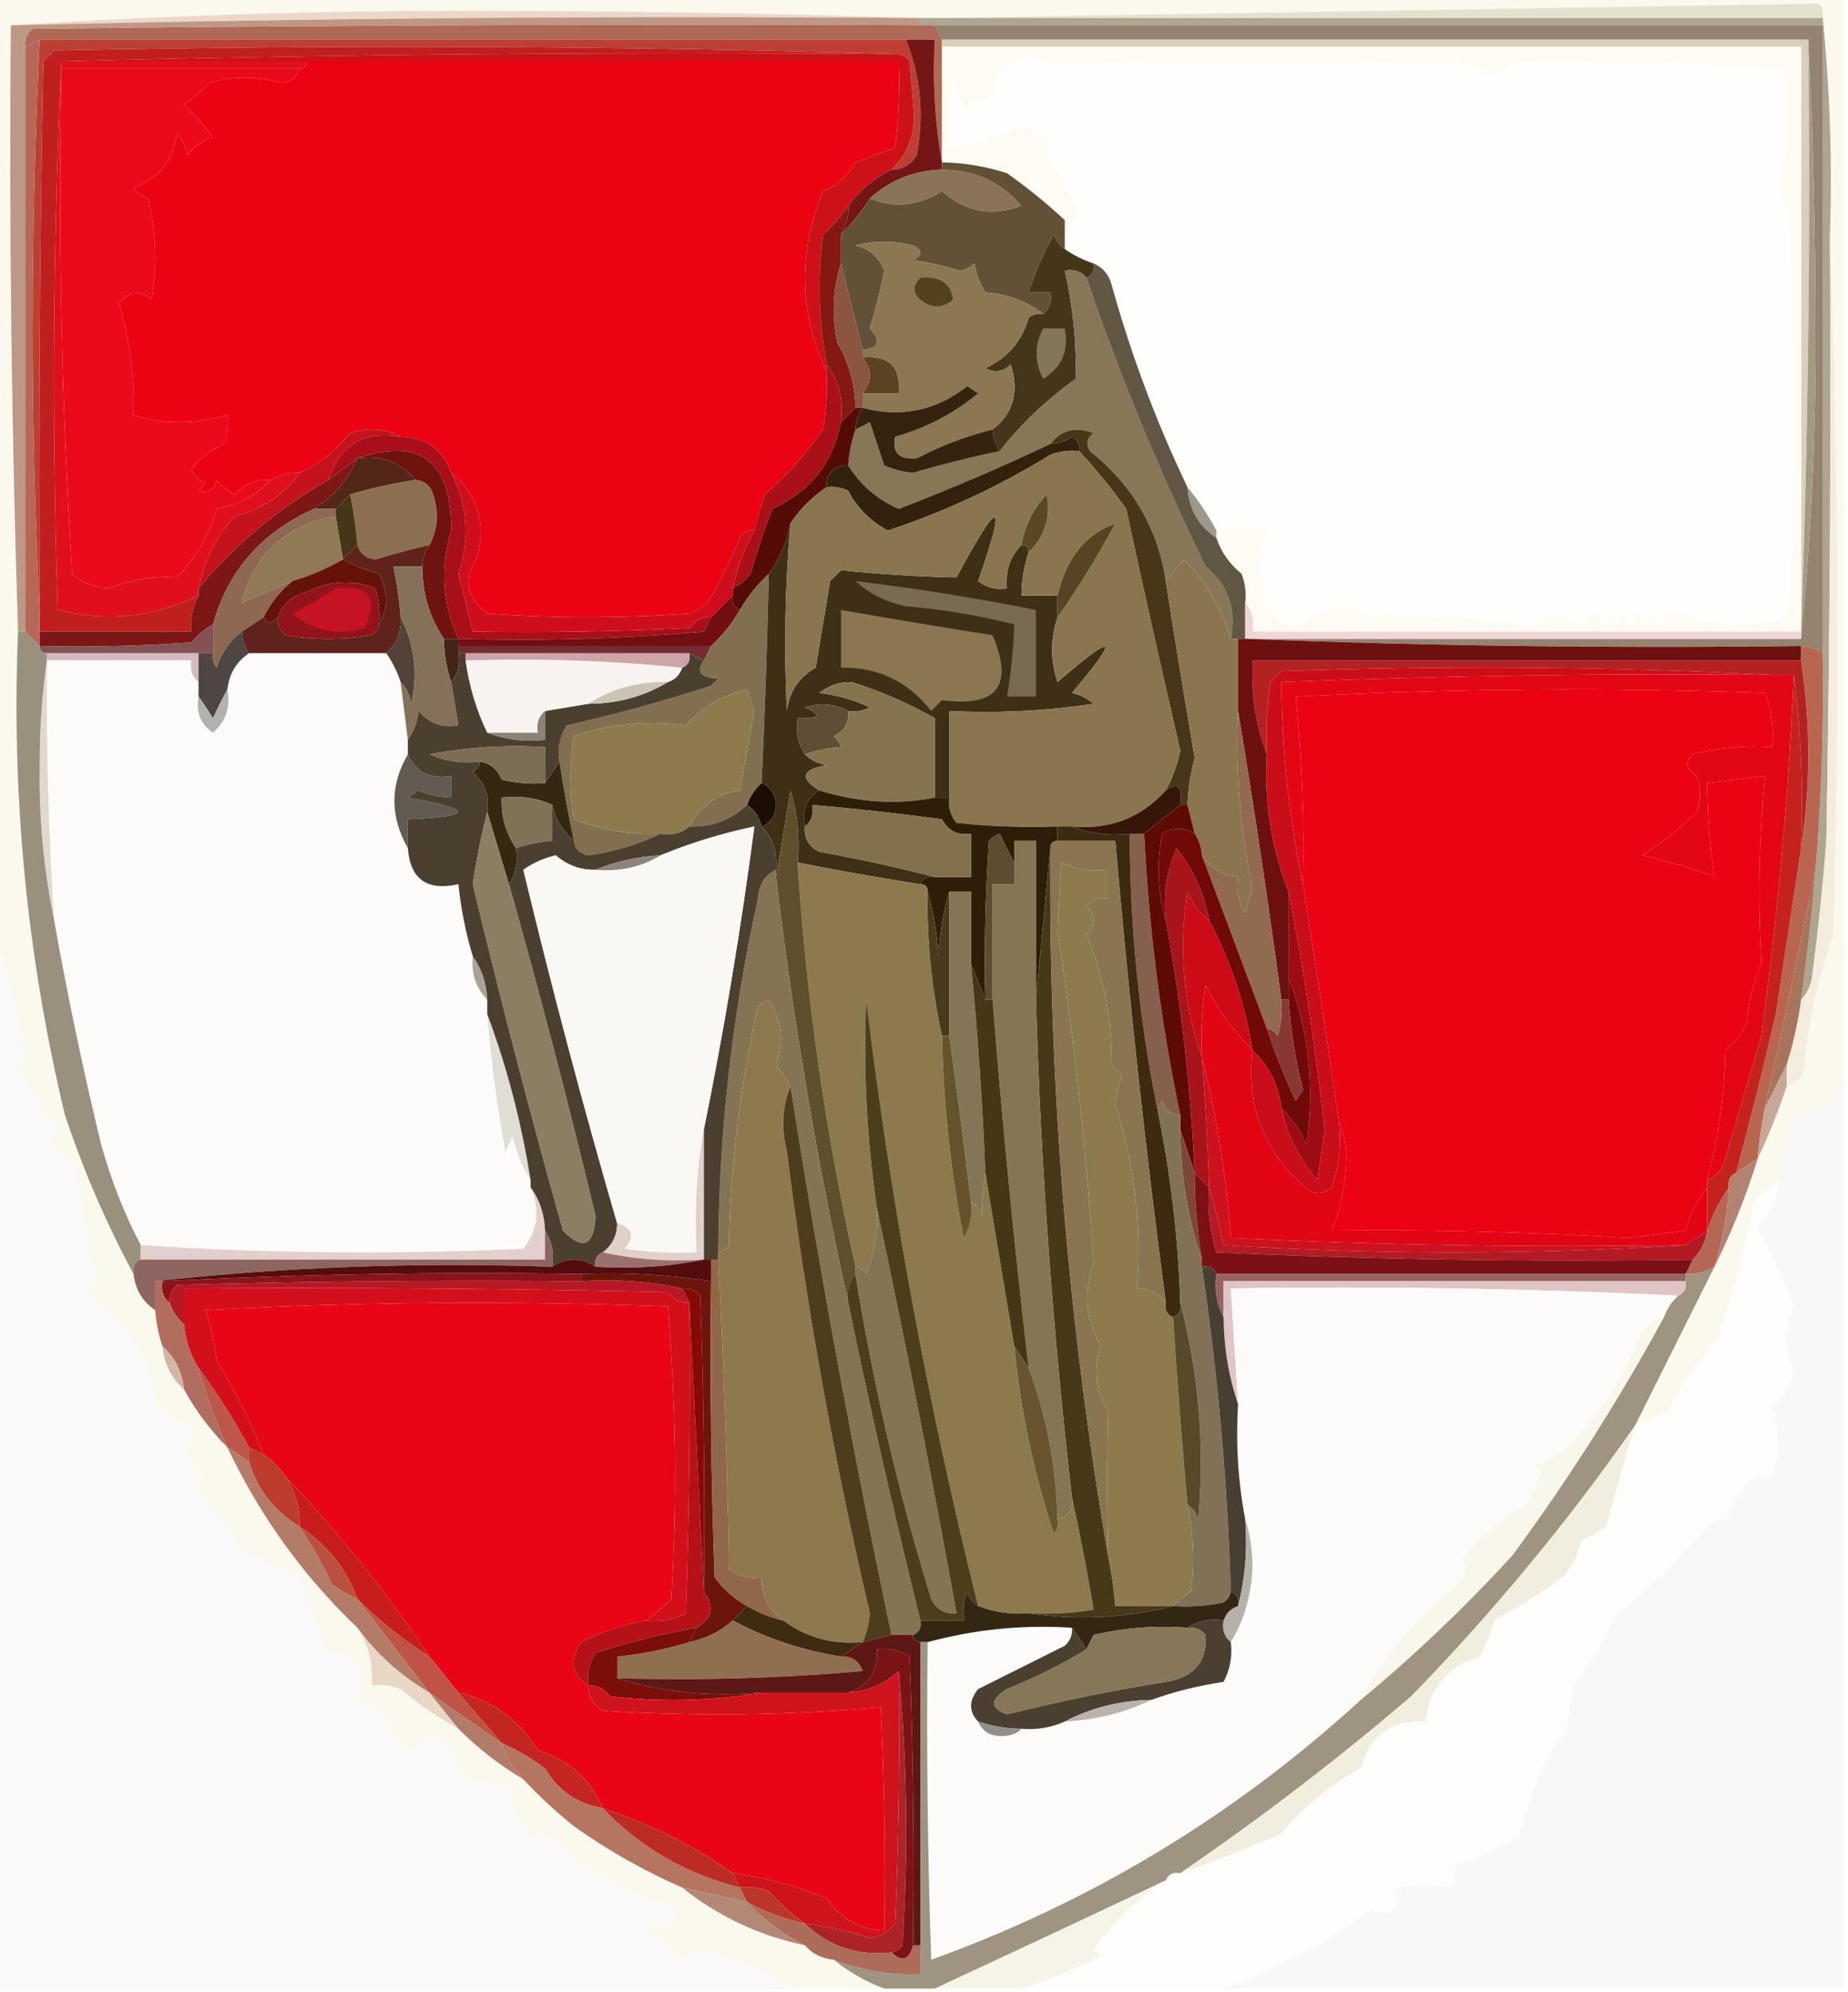<?xml version="1.0" encoding="UTF-8"?>
<!DOCTYPE svg PUBLIC "-//W3C//DTD SVG 1.1//EN" "http://www.w3.org/Graphics/SVG/1.1/DTD/svg11.dtd">
<svg xmlns="http://www.w3.org/2000/svg" version="1.1" width="256px" height="276px" style="shape-rendering:geometricPrecision; text-rendering:geometricPrecision; image-rendering:optimizeQuality; fill-rule:evenodd; clip-rule:evenodd" xmlns:xlink="http://www.w3.org/1999/xlink">
<g><path style="opacity:1" fill="#fbf8ed" d="M -0.5,-0.5 C 84.833,-0.5 170.167,-0.5 255.5,-0.5C 255.5,49.833 255.5,100.167 255.5,150.5C 254.596,151.209 254.263,152.209 254.5,153.5C 251.956,153.104 249.789,153.771 248,155.5C 247.605,158.207 247.105,160.873 246.5,163.5C 245.206,164.29 244.039,165.29 243,166.5C 241.738,172.95 240.072,179.283 238,185.5C 235.163,188.518 232.829,191.851 231,195.5C 229.53,196.267 228.03,196.933 226.5,197.5C 230.151,190.197 233.818,182.864 237.5,175.5C 239.871,170.735 241.871,165.735 243.5,160.5C 245.01,157.317 246.343,153.984 247.5,150.5C 248.931,150.119 249.764,149.119 250,147.5C 250.504,141.32 251.837,135.32 254,129.5C 254.831,96.997 254.664,64.664 253.5,32.5C 253.827,22.319 253.494,12.319 252.5,2.5C 252.631,1.761 252.464,1.094 252,0.5C 211.069,1.164 170.236,1.831 129.5,2.5C 128.833,2.5 128.167,2.5 127.5,2.5C 106.669,1.833 85.669,1.5 64.5,1.5C 43.156,1.5 22.156,2.167 1.5,3.5C 1.257,31.513 1.59,59.513 2.5,87.5C 1.553,110.14 3.719,132.474 9,154.5C 11.573,162.187 14.74,169.521 18.5,176.5C 18.75,178.674 19.75,180.341 21.5,181.5C 21.629,183.216 21.962,184.883 22.5,186.5C 22.755,188.967 23.755,190.967 25.5,192.5C 27.115,195.45 29.115,198.116 31.5,200.5C 35.968,209.964 41.968,218.297 49.5,225.5C 51.046,227.882 51.713,230.549 51.5,233.5C 52.873,233.343 54.207,233.51 55.5,234C 57.992,236.105 60.659,237.939 63.5,239.5C 66.209,242.209 69.209,244.542 72.5,246.5C 74.636,248.8 76.97,250.967 79.5,253C 84.23,256.364 89.23,259.197 94.5,261.5C 99.489,265.493 105.156,268.16 111.5,269.5C 112.514,270.674 113.847,271.34 115.5,271.5C 117.612,273.206 119.945,274.539 122.5,275.5C 118.167,275.5 113.833,275.5 109.5,275.5C 106.65,273.205 103.317,271.705 99.5,271C 97.559,270.257 95.726,270.424 94,271.5C 92.992,269.741 91.492,268.574 89.5,268C 90.325,266.312 91.325,266.145 92.5,267.5C 93.386,266.675 93.719,265.675 93.5,264.5C 90.083,263.141 86.75,261.641 83.5,260C 80.376,258.318 77.542,256.152 75,253.5C 74.667,253.833 74.333,254.167 74,254.5C 71.762,252.691 70.595,250.358 70.5,247.5C 68.04,247.301 65.707,246.635 63.5,245.5C 62.349,240.139 60.182,239.139 57,242.5C 56.25,241.874 55.416,241.374 54.5,241C 53.663,238.411 51.997,236.578 49.5,235.5C 50.799,231.596 49.299,229.263 45,228.5C 43.823,225.101 42.656,221.767 41.5,218.5C 38.587,217.442 35.754,216.109 33,214.5C 31.6,211.098 29.433,208.264 26.5,206C 27.167,205.667 27.833,205.333 28.5,205C 27.5,204 26.5,203 25.5,202C 26.576,200.274 26.743,198.441 26,196.5C 25.667,196.833 25.333,197.167 25,197.5C 23.686,196.687 22.52,195.687 21.5,194.5C 21.041,190.379 19.541,186.712 17,183.5C 15.312,181.211 13.479,179.877 11.5,179.5C 12.167,178.833 12.833,178.167 13.5,177.5C 12.141,172.57 11.141,167.237 10.5,161.5C 9.019,160.52 7.685,159.353 6.5,158C 7.308,157.692 7.975,157.192 8.5,156.5C 5.625,153.922 3.625,150.756 2.5,147C 2.833,146.667 3.167,146.333 3.5,146C 2.276,140.371 0.943,134.871 -0.5,129.5C -0.5,86.167 -0.5,42.833 -0.5,-0.5 Z"/></g>
<g><path style="opacity:1" fill="#ecd8c9" d="M 127.5,2.5 C 85.428,2.173 43.428,2.506 1.5,3.5C 22.156,2.167 43.156,1.5 64.5,1.5C 85.669,1.5 106.669,1.833 127.5,2.5 Z"/></g>
<g><path style="opacity:1" fill="#e5e1cf" d="M 252.5,2.5 C 211.5,2.5 170.5,2.5 129.5,2.5C 170.236,1.831 211.069,1.164 252,0.5C 252.464,1.094 252.631,1.761 252.5,2.5 Z"/></g>
<g><path style="opacity:1" fill="#bf9785" d="M 127.5,2.5 C 127.5,2.833 127.5,3.167 127.5,3.5C 86.499,3.333 45.499,3.5 4.5,4C 3.748,4.671 3.414,5.504 3.5,6.5C 3.5,33.5 3.5,60.5 3.5,87.5C 3.167,87.5 2.833,87.5 2.5,87.5C 1.59,59.513 1.257,31.513 1.5,3.5C 43.428,2.506 85.428,2.173 127.5,2.5 Z"/></g>
<g><path style="opacity:1" fill="#aea590" d="M 127.5,3.5 C 127.5,3.167 127.5,2.833 127.5,2.5C 128.167,2.5 128.833,2.5 129.5,2.5C 170.5,2.5 211.5,2.5 252.5,2.5C 253.494,12.319 253.827,22.319 253.5,32.5C 253.667,60.502 253.5,88.502 253,116.5C 252.513,122.853 251.847,129.186 251,135.5C 250.768,136.737 250.268,137.737 249.5,138.5C 250.331,132.521 250.997,126.521 251.5,120.5C 252.332,110.524 252.666,100.524 252.5,90.5C 252.5,61.5 252.5,32.5 252.5,3.5C 211.5,3.5 170.5,3.5 129.5,3.5C 128.833,3.5 128.167,3.5 127.5,3.5 Z"/></g>
<g><path style="opacity:1" fill="#af6957" d="M 127.5,3.5 C 128.167,3.5 128.833,3.5 129.5,3.5C 129.833,4.167 130.167,4.833 130.5,5.5C 130.5,5.833 130.5,6.167 130.5,6.5C 130.5,11.833 130.5,17.167 130.5,22.5C 129.511,17.025 129.178,11.358 129.5,5.5C 128.167,5.5 126.833,5.5 125.5,5.5C 85.5,5.5 45.5,5.5 5.5,5.5C 4.833,5.833 4.167,6.167 3.5,6.5C 3.414,5.504 3.748,4.671 4.5,4C 45.499,3.5 86.499,3.333 127.5,3.5 Z"/></g>
<g><path style="opacity:1" fill="#938370" d="M 129.5,3.5 C 170.5,3.5 211.5,3.5 252.5,3.5C 252.5,32.5 252.5,61.5 252.5,90.5C 251.609,89.89 250.609,89.557 249.5,89.5C 223.661,89.831 197.995,89.498 172.5,88.5C 198.167,88.5 223.833,88.5 249.5,88.5C 250.833,75.016 251.499,61.183 251.5,47C 251.5,32.996 251.167,19.163 250.5,5.5C 210.5,5.5 170.5,5.5 130.5,5.5C 130.167,4.833 129.833,4.167 129.5,3.5 Z"/></g>
<g><path style="opacity:1" fill="#bb4033" d="M 5.5,5.5 C 45.5,5.5 85.5,5.5 125.5,5.5C 127.533,10.54 128.033,15.873 127,21.5C 126.184,22.823 125.017,23.489 123.5,23.5C 125.972,21.096 126.972,18.096 126.5,14.5C 126.333,12.5 126.167,10.5 126,8.5C 125.617,7.944 125.117,7.611 124.5,7.5C 85.669,6.335 46.669,6.169 7.5,7C 7,7.5 6.5,8 6,8.5C 5.5,34.164 5.333,59.831 5.5,85.5C 4.18,58.961 4.18,32.294 5.5,5.5 Z"/></g>
<g><path style="opacity:1" fill="#d8d0bd" d="M 130.5,6.5 C 130.5,6.167 130.5,5.833 130.5,5.5C 170.5,5.5 210.5,5.5 250.5,5.5C 250.831,33.005 250.498,60.338 249.5,87.5C 249.5,60.5 249.5,33.5 249.5,6.5C 209.833,6.5 170.167,6.5 130.5,6.5 Z"/></g>
<g><path style="opacity:1" fill="#c01f1f" d="M 124.5,7.5 C 85.663,7.168 46.996,7.501 8.5,8.5C 7.337,33.663 7.17,58.997 8,84.5C 14.785,86.197 21.285,85.53 27.5,82.5C 26.699,84.042 26.366,85.709 26.5,87.5C 19.5,87.5 12.5,87.5 5.5,87.5C 5.5,86.833 5.5,86.167 5.5,85.5C 5.333,59.831 5.5,34.164 6,8.5C 6.5,8 7,7.5 7.5,7C 46.669,6.169 85.669,6.335 124.5,7.5 Z"/></g>
<g><path style="opacity:1" fill="#cd1118" d="M 8.5,8.5 C 46.996,7.501 85.663,7.168 124.5,7.5C 125.117,7.611 125.617,7.944 126,8.5C 126.167,10.5 126.333,12.5 126.5,14.5C 126.972,18.096 125.972,21.096 123.5,23.5C 121.091,24.701 119.091,26.367 117.5,28.5C 116.571,29.936 115.405,31.27 114,32.5C 113.254,38.551 113.421,44.551 114.5,50.5C 114.5,50.833 114.5,51.167 114.5,51.5C 110.697,43.392 110.53,35.059 114,26.5C 115.972,25.695 117.472,24.361 118.5,22.5C 120.341,21.77 122.175,21.103 124,20.5C 124.499,16.514 124.666,12.514 124.5,8.5C 97.167,8.5 69.833,8.5 42.5,8.5C 31.167,8.5 19.833,8.5 8.5,8.5 Z"/></g>
<g><path style="opacity:1" fill="#fdfbf2" d="M 130.5,6.5 C 170.167,6.5 209.833,6.5 249.5,6.5C 249.5,33.5 249.5,60.5 249.5,87.5C 224.167,87.5 198.833,87.5 173.5,87.5C 173.768,85.901 173.434,84.568 172.5,83.5C 172.657,82.127 172.49,80.793 172,79.5C 170.331,78.154 169.164,76.487 168.5,74.5C 168.5,74.167 168.5,73.833 168.5,73.5C 170.833,73.5 173.167,73.5 175.5,73.5C 174.331,77.007 174.331,80.507 175.5,84C 176.466,85.734 177.966,86.568 180,86.5C 182.479,84.337 185.312,83.504 188.5,84C 188.167,84.333 187.833,84.667 187.5,85C 195.861,85.226 204.195,85.726 212.5,86.5C 214.683,85.268 216.849,85.268 219,86.5C 219.945,86.095 220.612,85.428 221,84.5C 221.667,87.167 222.333,87.167 223,84.5C 223.667,87.167 224.333,87.167 225,84.5C 225.667,87.167 226.333,87.167 227,84.5C 227.667,87.167 228.333,87.167 229,84.5C 229.667,87.167 230.333,87.167 231,84.5C 233.48,85.528 236.48,86.194 240,86.5C 242.167,86.333 244.333,86.167 246.5,86C 247.126,85.25 247.626,84.416 248,83.5C 248.667,65.833 248.667,48.167 248,30.5C 247.727,28.899 247.227,27.399 246.5,26C 247.639,20.584 247.806,15.084 247,9.5C 234.853,8.7 222.519,8.367 210,8.5C 208.915,9.293 207.748,9.96 206.5,10.5C 204.883,9.358 203.05,8.691 201,8.5C 182.739,9.023 164.072,9.023 145,8.5C 140.391,7.413 137.891,9.079 137.5,13.5C 135.876,13.36 134.71,14.027 134,15.5C 132.632,13.507 132.132,11.507 132.5,9.5C 131.511,13.107 131.177,16.774 131.5,20.5C 134.859,19.991 138.025,18.991 141,17.5C 142.724,17.955 144.224,18.788 145.5,20C 145.167,20.333 144.833,20.667 144.5,21C 146.473,23.628 148.14,26.462 149.5,29.5C 149.043,30.297 148.376,30.631 147.5,30.5C 144.997,28.167 142.331,26.001 139.5,24C 136.568,23.047 133.568,22.547 130.5,22.5C 130.5,17.167 130.5,11.833 130.5,6.5 Z"/></g>
<g><path style="opacity:1" fill="#fefefd" d="M 168.5,73.5 C 167.343,71.322 166.01,69.322 164.5,67.5C 160.218,58.577 156.718,49.243 154,39.5C 153.623,38.058 152.79,37.058 151.5,36.5C 150.005,36.011 148.671,35.345 147.5,34.5C 147.5,33.167 147.5,31.833 147.5,30.5C 148.376,30.631 149.043,30.297 149.5,29.5C 148.14,26.462 146.473,23.628 144.5,21C 144.833,20.667 145.167,20.333 145.5,20C 144.224,18.788 142.724,17.955 141,17.5C 138.025,18.991 134.859,19.991 131.5,20.5C 131.177,16.774 131.511,13.107 132.5,9.5C 132.132,11.507 132.632,13.507 134,15.5C 134.71,14.027 135.876,13.36 137.5,13.5C 137.891,9.079 140.391,7.413 145,8.5C 164.072,9.023 182.739,9.023 201,8.5C 203.05,8.691 204.883,9.358 206.5,10.5C 207.748,9.96 208.915,9.293 210,8.5C 222.519,8.367 234.853,8.7 247,9.5C 247.806,15.084 247.639,20.584 246.5,26C 247.227,27.399 247.727,28.899 248,30.5C 248.667,48.167 248.667,65.833 248,83.5C 247.626,84.416 247.126,85.25 246.5,86C 244.333,86.167 242.167,86.333 240,86.5C 236.48,86.194 233.48,85.528 231,84.5C 230.333,87.167 229.667,87.167 229,84.5C 228.333,87.167 227.667,87.167 227,84.5C 226.333,87.167 225.667,87.167 225,84.5C 224.333,87.167 223.667,87.167 223,84.5C 222.333,87.167 221.667,87.167 221,84.5C 220.612,85.428 219.945,86.095 219,86.5C 216.849,85.268 214.683,85.268 212.5,86.5C 204.195,85.726 195.861,85.226 187.5,85C 187.833,84.667 188.167,84.333 188.5,84C 185.312,83.504 182.479,84.337 180,86.5C 177.966,86.568 176.466,85.734 175.5,84C 174.331,80.507 174.331,77.007 175.5,73.5C 173.167,73.5 170.833,73.5 168.5,73.5 Z"/></g>
<g><path style="opacity:1" fill="#eb0313" d="M 42.5,8.5 C 69.833,8.5 97.167,8.5 124.5,8.5C 124.666,12.514 124.499,16.514 124,20.5C 122.175,21.103 120.341,21.77 118.5,22.5C 117.472,24.361 115.972,25.695 114,26.5C 110.53,35.059 110.697,43.392 114.5,51.5C 114.664,54.187 114.497,56.854 114,59.5C 111.705,62.797 109.038,65.797 106,68.5C 105.392,70.154 104.892,71.821 104.5,73.5C 103.624,73.369 102.957,73.703 102.5,74.5C 101.202,77.623 99.702,80.623 98,83.5C 97.25,84.126 96.416,84.626 95.5,85C 86.167,85.667 76.833,85.667 67.5,85C 64.641,82.806 64.141,80.306 66,77.5C 67.407,72.599 66.24,68.599 62.5,65.5C 61.397,62.278 59.064,60.611 55.5,60.5C 53.372,59.371 51.038,59.204 48.5,60C 46.559,62.454 44.225,64.287 41.5,65.5C 40.041,65.433 38.708,65.766 37.5,66.5C 35.517,66.383 33.85,67.05 32.5,68.5C 31.522,68.023 30.689,67.357 30,66.5C 29.577,67.956 28.744,68.456 27.5,68C 27.833,67.667 28.167,67.333 28.5,67C 27.572,66.612 26.905,65.945 26.5,65C 27.697,63.48 29.197,62.313 31,61.5C 31.49,60.207 31.657,58.873 31.5,57.5C 26.919,58.789 22.586,58.789 18.5,57.5C 18.686,52.31 18.02,47.144 16.5,42C 17.865,40.318 19.365,40.151 21,41.5C 21.828,36.798 21.662,32.131 20.5,27.5C 19.692,27.192 19.025,26.692 18.5,26C 22.006,24.77 24.006,22.27 24.5,18.5C 25.251,19.376 25.751,20.376 26,21.5C 26.902,20.299 28.069,19.465 29.5,19C 28.284,17.406 26.951,15.906 25.5,14.5C 26.76,13.618 27.926,12.618 29,11.5C 32.087,10.528 35.421,10.528 39,11.5C 40.301,11.361 41.134,10.695 41.5,9.5C 42.167,9.5 42.5,9.167 42.5,8.5 Z"/></g>
<g><path style="opacity:1" fill="#eb0a1c" d="M 41.5,9.5 C 41.134,10.695 40.301,11.361 39,11.5C 35.421,10.528 32.087,10.528 29,11.5C 27.926,12.618 26.76,13.618 25.5,14.5C 26.951,15.906 28.284,17.406 29.5,19C 28.069,19.465 26.902,20.299 26,21.5C 25.751,20.376 25.251,19.376 24.5,18.5C 24.006,22.27 22.006,24.77 18.5,26C 19.025,26.692 19.692,27.192 20.5,27.5C 21.662,32.131 21.828,36.798 21,41.5C 19.365,40.151 17.865,40.318 16.5,42C 18.02,47.144 18.686,52.31 18.5,57.5C 22.586,58.789 26.919,58.789 31.5,57.5C 31.657,58.873 31.49,60.207 31,61.5C 29.197,62.313 27.697,63.48 26.5,65C 26.905,65.945 27.572,66.612 28.5,67C 28.167,67.333 27.833,67.667 27.5,68C 28.744,68.456 29.577,67.956 30,66.5C 30.689,67.357 31.522,68.023 32.5,68.5C 33.85,67.05 35.517,66.383 37.5,66.5C 35.505,68.639 33.005,69.973 30,70.5C 28.952,74.193 27.119,77.359 24.5,80C 21.421,79.769 18.255,80.269 15,81.5C 13.105,81.385 11.438,80.719 10,79.5C 8.531,56.232 8.031,32.899 8.5,9.5C 19.5,9.5 30.5,9.5 41.5,9.5 Z"/></g>
<g><path style="opacity:1" fill="#751616" d="M 125.5,5.5 C 126.833,5.5 128.167,5.5 129.5,5.5C 129.178,11.358 129.511,17.025 130.5,22.5C 130.5,22.833 130.5,23.167 130.5,23.5C 126.61,23.63 123.277,24.963 120.5,27.5C 119.309,29.327 117.975,30.993 116.5,32.5C 117.234,31.292 117.567,29.959 117.5,28.5C 119.091,26.367 121.091,24.701 123.5,23.5C 125.017,23.489 126.184,22.823 127,21.5C 128.033,15.873 127.533,10.54 125.5,5.5 Z"/></g>
<g><path style="opacity:1" fill="#8b7357" d="M 130.5,23.5 C 134.99,23.527 138.657,25.194 141.5,28.5C 137.414,30.06 133.747,29.393 130.5,26.5C 127.185,28.552 123.852,28.885 120.5,27.5C 123.277,24.963 126.61,23.63 130.5,23.5 Z"/></g>
<g><path style="opacity:1" fill="#635137" d="M 130.5,23.5 C 130.5,23.167 130.5,22.833 130.5,22.5C 133.568,22.547 136.568,23.047 139.5,24C 142.331,26.001 144.997,28.167 147.5,30.5C 147.5,31.833 147.5,33.167 147.5,34.5C 146.778,34.083 146.278,33.416 146,32.5C 144.555,35.055 143.389,37.722 142.5,40.5C 143.5,40.5 144.5,40.5 145.5,40.5C 145.737,41.791 145.404,42.791 144.5,43.5C 142.317,41.766 139.65,40.766 136.5,40.5C 135.719,39.271 135.219,37.938 135,36.5C 134.439,37.022 133.772,37.355 133,37.5C 130.865,36.873 128.698,36.373 126.5,36C 127.833,35.333 127.833,34.667 126.5,34C 123.833,33.333 121.167,33.333 118.5,34C 120.478,34.481 121.811,35.647 122.5,37.5C 121.959,40.208 121.292,42.874 120.5,45.5C 122.092,47.225 121.758,48.225 119.5,48.5C 118.51,44.614 117.51,40.614 116.5,36.5C 116.5,35.167 116.5,33.833 116.5,32.5C 117.975,30.993 119.309,29.327 120.5,27.5C 123.852,28.885 127.185,28.552 130.5,26.5C 133.747,29.393 137.414,30.06 141.5,28.5C 138.657,25.194 134.99,23.527 130.5,23.5 Z"/></g>
<g><path style="opacity:1" fill="#851811" d="M 117.5,28.5 C 117.567,29.959 117.234,31.292 116.5,32.5C 116.5,33.833 116.5,35.167 116.5,36.5C 115.357,39.976 115.19,43.642 116,47.5C 117.604,50.247 118.438,53.247 118.5,56.5C 117.833,57.167 117.167,57.833 116.5,58.5C 116.889,55.447 116.223,52.78 114.5,50.5C 113.421,44.551 113.254,38.551 114,32.5C 115.405,31.27 116.571,29.936 117.5,28.5 Z"/></g>
<g><path style="opacity:1" fill="#8c5540" d="M 116.5,36.5 C 117.51,40.614 118.51,44.614 119.5,48.5C 119.5,48.833 119.5,49.167 119.5,49.5C 120.833,51.167 120.833,52.833 119.5,54.5C 119.5,55.167 119.5,55.833 119.5,56.5C 119.167,56.5 118.833,56.5 118.5,56.5C 118.438,53.247 117.604,50.247 116,47.5C 115.19,43.642 115.357,39.976 116.5,36.5 Z"/></g>
<g><path style="opacity:1" fill="#a39a83" d="M 250.5,5.5 C 251.167,19.163 251.5,32.996 251.5,47C 251.499,61.183 250.833,75.016 249.5,88.5C 249.5,88.167 249.5,87.833 249.5,87.5C 250.498,60.338 250.831,33.005 250.5,5.5 Z"/></g>
<g><path style="opacity:1" fill="#45361b" d="M 147.5,34.5 C 148.671,35.345 150.005,36.011 151.5,36.5C 151.672,37.492 151.338,38.158 150.5,38.5C 149.791,37.596 148.791,37.263 147.5,37.5C 148.64,42.442 149.14,47.442 149,52.5C 144.895,55.444 141.395,58.777 138.5,62.5C 137.89,61.609 137.557,60.609 137.5,59.5C 140.387,57.282 141.221,54.282 140,50.5C 138.951,51.517 137.784,51.684 136.5,51C 139.592,49.577 141.592,47.243 142.5,44C 143.094,43.536 143.761,43.369 144.5,43.5C 145.404,42.791 145.737,41.791 145.5,40.5C 144.5,40.5 143.5,40.5 142.5,40.5C 143.389,37.722 144.555,35.055 146,32.5C 146.278,33.416 146.778,34.083 147.5,34.5 Z"/></g>
<g><path style="opacity:1" fill="#847658" d="M 144.5,45.5 C 145.5,45.5 146.5,45.5 147.5,45.5C 148.093,48.596 147.093,50.929 144.5,52.5C 143.286,50.141 143.286,47.808 144.5,45.5 Z"/></g>
<g><path style="opacity:1" fill="#5b4324" d="M 119.5,49.5 C 123.172,49.183 124.838,50.849 124.5,54.5C 122.833,54.5 121.167,54.5 119.5,54.5C 120.833,52.833 120.833,51.167 119.5,49.5 Z"/></g>
<g><path style="opacity:1" fill="#8b7751" d="M 144.5,43.5 C 143.761,43.369 143.094,43.536 142.5,44C 141.592,47.243 139.592,49.577 136.5,51C 137.784,51.684 138.951,51.517 140,50.5C 141.221,54.282 140.387,57.282 137.5,59.5C 133.824,60.423 130.324,61.757 127,63.5C 124.544,63.713 123.544,62.713 124,60.5C 128.259,59.311 132.093,57.311 135.5,54.5C 135,54.167 134.5,53.833 134,53.5C 129.618,56.91 124.785,57.91 119.5,56.5C 119.5,55.833 119.5,55.167 119.5,54.5C 121.167,54.5 122.833,54.5 124.5,54.5C 124.838,50.849 123.172,49.183 119.5,49.5C 119.5,49.167 119.5,48.833 119.5,48.5C 121.758,48.225 122.092,47.225 120.5,45.5C 121.292,42.874 121.959,40.208 122.5,37.5C 121.811,35.647 120.478,34.481 118.5,34C 121.167,33.333 123.833,33.333 126.5,34C 127.833,34.667 127.833,35.333 126.5,36C 128.698,36.373 130.865,36.873 133,37.5C 133.772,37.355 134.439,37.022 135,36.5C 135.219,37.938 135.719,39.271 136.5,40.5C 139.65,40.766 142.317,41.766 144.5,43.5 Z"/></g>
<g><path style="opacity:1" fill="#54421b" d="M 127.5,38.5 C 130.183,38.227 131.683,39.227 132,41.5C 130.542,42.747 129.042,42.747 127.5,41.5C 126.438,40.575 126.438,39.575 127.5,38.5 Z"/></g>
<g><path style="opacity:1" fill="#887756" d="M 150.5,38.5 C 155.156,52.15 160.656,65.483 167,78.5C 170.119,81.027 171.285,84.36 170.5,88.5C 169.336,84.401 167.169,80.734 164,77.5C 163.148,78.571 162.315,79.571 161.5,80.5C 160.393,73.199 156.893,67.199 151,62.5C 150.383,61.551 150.549,60.718 151.5,60C 149.011,59.059 147.011,59.559 145.5,61.5C 138.657,64.752 131.657,67.752 124.5,70.5C 121.556,69.224 119.223,67.224 117.5,64.5C 117.629,62.784 117.962,61.117 118.5,59.5C 119.15,59.196 119.817,58.863 120.5,58.5C 121.167,60.5 121.833,62.5 122.5,64.5C 123.772,65.046 125.106,65.379 126.5,65.5C 130.57,64.311 134.57,63.311 138.5,62.5C 141.395,58.777 144.895,55.444 149,52.5C 149.14,47.442 148.64,42.442 147.5,37.5C 148.791,37.263 149.791,37.596 150.5,38.5 Z"/></g>
<g><path style="opacity:1" fill="#b66756" d="M 5.5,5.5 C 4.18,32.294 4.18,58.961 5.5,85.5C 5.5,86.167 5.5,86.833 5.5,87.5C 5.5,88.167 5.5,88.833 5.5,89.5C 4.833,88.833 4.167,88.167 3.5,87.5C 3.5,60.5 3.5,33.5 3.5,6.5C 4.167,6.167 4.833,5.833 5.5,5.5 Z"/></g>
<g><path style="opacity:1" fill="#36230f" d="M 137.5,59.5 C 137.557,60.609 137.89,61.609 138.5,62.5C 134.57,63.311 130.57,64.311 126.5,65.5C 125.106,65.379 123.772,65.046 122.5,64.5C 121.833,62.5 121.167,60.5 120.5,58.5C 119.817,58.863 119.15,59.196 118.5,59.5C 118.557,58.391 118.89,57.391 119.5,56.5C 124.785,57.91 129.618,56.91 134,53.5C 134.5,53.833 135,54.167 135.5,54.5C 132.093,57.311 128.259,59.311 124,60.5C 123.544,62.713 124.544,63.713 127,63.5C 130.324,61.757 133.824,60.423 137.5,59.5 Z"/></g>
<g><path style="opacity:1" fill="#c4131d" d="M 55.5,60.5 C 50.383,59.63 47.049,61.63 45.5,66.5C 38.542,70.467 32.542,75.467 27.5,81.5C 28.252,77.737 29.919,74.404 32.5,71.5C 36.305,70.583 39.305,68.583 41.5,65.5C 44.225,64.287 46.559,62.454 48.5,60C 51.038,59.204 53.372,59.371 55.5,60.5 Z"/></g>
<g><path style="opacity:1" fill="#6f130e" d="M 49.5,63.5 C 58.235,60.533 62.569,63.867 62.5,73.5C 60.94,78.671 61.274,83.671 63.5,88.5C 62.833,88.5 62.167,88.5 61.5,88.5C 59.505,85.571 58.505,82.237 58.5,78.5C 58.557,77.391 58.89,76.391 59.5,75.5C 60.629,73.372 60.796,71.038 60,68.5C 59.583,67.244 58.75,66.577 57.5,66.5C 55.497,64.018 52.831,63.018 49.5,63.5 Z"/></g>
<g><path style="opacity:1" fill="#532618" d="M 49.5,63.5 C 52.831,63.018 55.497,64.018 57.5,66.5C 54.345,66.99 51.345,67.656 48.5,68.5C 47.833,69.167 47.167,69.833 46.5,70.5C 45.5,70.5 44.5,70.5 43.5,70.5C 46.213,68.787 48.213,66.453 49.5,63.5 Z"/></g>
<g><path style="opacity:1" fill="#625745" d="M 151.5,36.5 C 152.79,37.058 153.623,38.058 154,39.5C 156.718,49.243 160.218,58.577 164.5,67.5C 164.725,70.546 166.058,72.879 168.5,74.5C 169.164,76.487 170.331,78.154 172,79.5C 172.49,80.793 172.657,82.127 172.5,83.5C 172.5,85.167 172.5,86.833 172.5,88.5C 172.167,88.5 171.833,88.5 171.5,88.5C 171.167,88.5 170.833,88.5 170.5,88.5C 171.285,84.36 170.119,81.027 167,78.5C 160.656,65.483 155.156,52.15 150.5,38.5C 151.338,38.158 151.672,37.492 151.5,36.5 Z"/></g>
<g><path style="opacity:1" fill="#aa1116" d="M 114.5,50.5 C 116.223,52.78 116.889,55.447 116.5,58.5C 115.423,64.085 112.256,68.085 107,70.5C 105.848,73.44 104.848,76.44 104,79.5C 103.292,80.38 102.458,81.047 101.5,81.5C 102.117,78.645 103.117,75.978 104.5,73.5C 104.892,71.821 105.392,70.154 106,68.5C 109.038,65.797 111.705,62.797 114,59.5C 114.497,56.854 114.664,54.187 114.5,51.5C 114.5,51.167 114.5,50.833 114.5,50.5 Z"/></g>
<g><path style="opacity:1" fill="#550c07" d="M 118.5,56.5 C 118.833,56.5 119.167,56.5 119.5,56.5C 118.89,57.391 118.557,58.391 118.5,59.5C 117.962,61.117 117.629,62.784 117.5,64.5C 115.5,64.5 114.5,65.5 114.5,67.5C 112.5,68.833 110.833,70.5 109.5,72.5C 109.02,75.078 108.02,77.412 106.5,79.5C 104.937,80.945 103.604,82.612 102.5,84.5C 101.662,84.158 101.328,83.492 101.5,82.5C 101.5,82.167 101.5,81.833 101.5,81.5C 102.458,81.047 103.292,80.38 104,79.5C 104.848,76.44 105.848,73.44 107,70.5C 112.256,68.085 115.423,64.085 116.5,58.5C 117.167,57.833 117.833,57.167 118.5,56.5 Z"/></g>
<g><path style="opacity:1" fill="#33210d" d="M 149.5,62.5 C 148.127,62.343 146.793,62.51 145.5,63C 138.448,67.366 130.948,70.866 123,73.5C 120.618,72.256 118.785,70.423 117.5,68C 116.552,67.517 115.552,67.35 114.5,67.5C 114.5,65.5 115.5,64.5 117.5,64.5C 119.223,67.224 121.556,69.224 124.5,70.5C 131.657,67.752 138.657,64.752 145.5,61.5C 146.583,61.461 147.583,61.127 148.5,60.5C 149.298,60.957 149.631,61.624 149.5,62.5 Z"/></g>
<g><path style="opacity:1" fill="#8c6e50" d="M 57.5,66.5 C 58.75,66.577 59.583,67.244 60,68.5C 60.796,71.038 60.629,73.372 59.5,75.5C 56.997,76.085 54.497,76.751 52,77.5C 50.699,77.361 49.866,76.695 49.5,75.5C 49.326,73.139 48.993,70.806 48.5,68.5C 51.345,67.656 54.345,66.99 57.5,66.5 Z"/></g>
<g><path style="opacity:1" fill="#a90f18" d="M 55.5,60.5 C 59.064,60.611 61.397,62.278 62.5,65.5C 64.799,69.93 65.132,74.597 63.5,79.5C 64.175,82.178 64.842,84.844 65.5,87.5C 75.506,87.666 85.506,87.5 95.5,87C 96.244,85.961 97.244,85.461 98.5,85.5C 98.196,86.15 97.863,86.817 97.5,87.5C 86.186,88.499 74.853,88.832 63.5,88.5C 61.274,83.671 60.94,78.671 62.5,73.5C 62.569,63.867 58.235,60.533 49.5,63.5C 48.167,64.5 46.833,65.5 45.5,66.5C 47.049,61.63 50.383,59.63 55.5,60.5 Z"/></g>
<g><path style="opacity:1" fill="#7c1716" d="M 49.5,63.5 C 48.213,66.453 46.213,68.787 43.5,70.5C 36.249,73.74 31.582,79.073 29.5,86.5C 28.373,87.122 27.373,87.955 26.5,89C 19.508,89.5 12.508,89.666 5.5,89.5C 5.5,88.833 5.5,88.167 5.5,87.5C 12.5,87.5 19.5,87.5 26.5,87.5C 26.366,85.709 26.699,84.042 27.5,82.5C 27.5,82.167 27.5,81.833 27.5,81.5C 32.542,75.467 38.542,70.467 45.5,66.5C 46.833,65.5 48.167,64.5 49.5,63.5 Z"/></g>
<g><path style="opacity:1" fill="#463618" d="M 48.5,68.5 C 48.993,70.806 49.326,73.139 49.5,75.5C 48.833,76.167 48.167,76.833 47.5,77.5C 47.167,75.5 46.833,73.5 46.5,71.5C 46.5,71.167 46.5,70.833 46.5,70.5C 47.167,69.833 47.833,69.167 48.5,68.5 Z"/></g>
<g><path style="opacity:1" fill="#9d988b" d="M 164.5,67.5 C 166.01,69.322 167.343,71.322 168.5,73.5C 168.5,73.833 168.5,74.167 168.5,74.5C 166.058,72.879 164.725,70.546 164.5,67.5 Z"/></g>
<g><path style="opacity:1" fill="#e00f1e" d="M 8.5,8.5 C 19.833,8.5 31.167,8.5 42.5,8.5C 42.5,9.167 42.167,9.5 41.5,9.5C 30.5,9.5 19.5,9.5 8.5,9.5C 8.031,32.899 8.531,56.232 10,79.5C 11.438,80.719 13.105,81.385 15,81.5C 18.255,80.269 21.421,79.769 24.5,80C 27.119,77.359 28.952,74.193 30,70.5C 33.005,69.973 35.505,68.639 37.5,66.5C 38.708,65.766 40.041,65.433 41.5,65.5C 39.305,68.583 36.305,70.583 32.5,71.5C 29.919,74.404 28.252,77.737 27.5,81.5C 27.5,81.833 27.5,82.167 27.5,82.5C 21.285,85.53 14.785,86.197 8,84.5C 7.17,58.997 7.337,33.663 8.5,8.5 Z"/></g>
<g><path style="opacity:1" fill="#8f7a55" d="M 46.5,71.5 C 46.833,73.5 47.167,75.5 47.5,77.5C 45.313,78.758 42.98,79.758 40.5,80.5C 38.154,81.523 35.821,82.523 33.5,83.5C 35.197,76.808 39.53,72.808 46.5,71.5 Z"/></g>
<g><path style="opacity:1" fill="#651208" d="M 47.5,77.5 C 48.997,78.306 50.664,78.972 52.5,79.5C 53.797,81.973 53.797,84.307 52.5,86.5C 52.66,84.801 52.493,83.134 52,81.5C 48.826,80.272 45.659,80.439 42.5,82C 40.456,82.498 39.122,83.665 38.5,85.5C 37.604,86.506 36.938,86.506 36.5,85.5C 37.484,83.52 38.817,81.853 40.5,80.5C 42.98,79.758 45.313,78.758 47.5,77.5 Z"/></g>
<g><path style="opacity:1" fill="#5f231c" d="M 49.5,75.5 C 49.866,76.695 50.699,77.361 52,77.5C 54.497,76.751 56.997,76.085 59.5,75.5C 58.89,76.391 58.557,77.391 58.5,78.5C 57.167,78.5 55.833,78.5 54.5,78.5C 54.993,80.806 55.326,83.139 55.5,85.5C 55.635,87.554 54.968,89.221 53.5,90.5C 47.167,90.5 40.833,90.5 34.5,90.5C 33.89,89.609 33.557,88.609 33.5,87.5C 34.5,86.833 35.5,86.167 36.5,85.5C 36.938,86.506 37.604,86.506 38.5,85.5C 38.414,86.496 38.748,87.329 39.5,88C 43.5,88.667 47.5,88.667 51.5,88C 52.056,87.617 52.389,87.117 52.5,86.5C 53.797,84.307 53.797,81.973 52.5,79.5C 50.664,78.972 48.997,78.306 47.5,77.5C 48.167,76.833 48.833,76.167 49.5,75.5 Z"/></g>
<g><path style="opacity:1" fill="#493618" d="M 161.5,80.5 C 162.765,88.661 164.098,96.828 165.5,105C 164.923,107.137 164.59,109.304 164.5,111.5C 164.167,111.5 163.833,111.5 163.5,111.5C 163.869,109.007 163.203,108.34 161.5,109.5C 162.412,107.823 163.079,105.989 163.5,104C 160.934,92.899 158.434,81.732 156,70.5C 153.946,67.626 151.779,64.959 149.5,62.5C 149.631,61.624 149.298,60.957 148.5,60.5C 147.583,61.127 146.583,61.461 145.5,61.5C 147.011,59.559 149.011,59.059 151.5,60C 150.549,60.718 150.383,61.551 151,62.5C 156.893,67.199 160.393,73.199 161.5,80.5 Z"/></g>
<g><path style="opacity:1" fill="#8e6853" d="M 43.5,70.5 C 44.5,70.5 45.5,70.5 46.5,70.5C 46.5,70.833 46.5,71.167 46.5,71.5C 39.53,72.808 35.197,76.808 33.5,83.5C 35.821,82.523 38.154,81.523 40.5,80.5C 38.817,81.853 37.484,83.52 36.5,85.5C 35.5,86.167 34.5,86.833 33.5,87.5C 31.864,88.749 30.697,90.416 30,92.5C 29.536,91.906 29.369,91.239 29.5,90.5C 29.5,89.167 29.5,87.833 29.5,86.5C 31.582,79.073 36.249,73.74 43.5,70.5 Z"/></g>
<g><path style="opacity:1" fill="#ce0e1d" d="M 62.5,65.5 C 66.24,68.599 67.407,72.599 66,77.5C 64.141,80.306 64.641,82.806 67.5,85C 76.833,85.667 86.167,85.667 95.5,85C 96.416,84.626 97.25,84.126 98,83.5C 99.702,80.623 101.202,77.623 102.5,74.5C 102.957,73.703 103.624,73.369 104.5,73.5C 103.117,75.978 102.117,78.645 101.5,81.5C 101.5,81.833 101.5,82.167 101.5,82.5C 100.5,83.5 99.5,84.5 98.5,85.5C 97.244,85.461 96.244,85.961 95.5,87C 85.506,87.5 75.506,87.666 65.5,87.5C 64.842,84.844 64.175,82.178 63.5,79.5C 65.132,74.597 64.799,69.93 62.5,65.5 Z"/></g>
<g><path style="opacity:1" fill="#92131c" d="M 52.5,86.5 C 52.389,87.117 52.056,87.617 51.5,88C 47.5,88.667 43.5,88.667 39.5,88C 38.748,87.329 38.414,86.496 38.5,85.5C 39.122,83.665 40.456,82.498 42.5,82C 45.659,80.439 48.826,80.272 52,81.5C 52.493,83.134 52.66,84.801 52.5,86.5 Z"/></g>
<g><path style="opacity:1" fill="#c51322" d="M 46.5,81.5 C 51.158,81.015 52.492,82.848 50.5,87C 46.712,88.116 43.378,87.45 40.5,85C 42.618,83.918 44.618,82.751 46.5,81.5 Z"/></g>
<g><path style="opacity:1" fill="#efd6d4" d="M 172.5,83.5 C 173.434,84.568 173.768,85.901 173.5,87.5C 198.833,87.5 224.167,87.5 249.5,87.5C 249.5,87.833 249.5,88.167 249.5,88.5C 223.833,88.5 198.167,88.5 172.5,88.5C 172.5,86.833 172.5,85.167 172.5,83.5 Z"/></g>
<g><path style="opacity:1" fill="#730e12" d="M 101.5,82.5 C 101.328,83.492 101.662,84.158 102.5,84.5C 101.396,86.388 100.063,88.055 98.5,89.5C 86.833,89.5 75.167,89.5 63.5,89.5C 63.5,89.167 63.5,88.833 63.5,88.5C 74.853,88.832 86.186,88.499 97.5,87.5C 97.863,86.817 98.196,86.15 98.5,85.5C 99.5,84.5 100.5,83.5 101.5,82.5 Z"/></g>
<g><path style="opacity:1" fill="#845156" d="M 29.5,86.5 C 29.5,87.833 29.5,89.167 29.5,90.5C 28.833,90.5 28.167,90.5 27.5,90.5C 20.5,90.5 13.5,90.5 6.5,90.5C 5.833,90.5 5.5,90.167 5.5,89.5C 12.508,89.666 19.508,89.5 26.5,89C 27.373,87.955 28.373,87.122 29.5,86.5 Z"/></g>
<g><path style="opacity:1" fill="#732c34" d="M 63.5,90.5 C 63.5,90.167 63.5,89.833 63.5,89.5C 75.167,89.5 86.833,89.5 98.5,89.5C 98.167,90.167 97.833,90.833 97.5,91.5C 96.833,91.167 96.167,90.833 95.5,90.5C 85.167,90.5 74.833,90.5 64.5,90.5C 64.167,90.5 63.833,90.5 63.5,90.5 Z"/></g>
<g><path style="opacity:1" fill="#826f50" d="M 106.5,79.5 C 106.291,89.172 105.958,98.839 105.5,108.5C 104.599,109.29 103.932,110.29 103.5,111.5C 101.281,113.606 98.615,114.606 95.5,114.5C 97.023,111.636 99.357,109.969 102.5,109.5C 103.164,105.846 103.831,102.18 104.5,98.5C 104.167,97.5 103.833,96.5 103.5,95.5C 100.07,96.293 97.237,97.96 95,100.5C 89.753,99.717 84.586,100.217 79.5,102C 78.859,105.743 78.859,109.577 79.5,113.5C 83.33,115 87.33,115.667 91.5,115.5C 88.436,116.991 85.103,117.991 81.5,118.5C 80.287,118.253 79.62,117.586 79.5,116.5C 78.727,112.86 78.06,109.193 77.5,105.5C 77.215,103.712 77.548,102.045 78.5,100.5C 85.262,98.982 91.928,97.148 98.5,95C 98.833,94.667 99.167,94.333 99.5,94C 97.065,93.925 96.398,93.092 97.5,91.5C 97.833,90.833 98.167,90.167 98.5,89.5C 100.063,88.055 101.396,86.388 102.5,84.5C 103.604,82.612 104.937,80.945 106.5,79.5 Z"/></g>
<g><path style="opacity:1" fill="#d5bbbf" d="M 6.5,91.5 C 6.5,91.167 6.5,90.833 6.5,90.5C 13.5,90.5 20.5,90.5 27.5,90.5C 27.5,91.833 27.5,93.167 27.5,94.5C 26.596,93.791 26.263,92.791 26.5,91.5C 19.833,91.5 13.167,91.5 6.5,91.5 Z"/></g>
<g><path style="opacity:1" fill="#432517" d="M 61.5,88.5 C 62.167,88.5 62.833,88.5 63.5,88.5C 63.5,88.833 63.5,89.167 63.5,89.5C 63.5,89.833 63.5,90.167 63.5,90.5C 63.768,92.099 63.434,93.432 62.5,94.5C 61.85,92.565 61.517,90.565 61.5,88.5 Z"/></g>
<g><path style="opacity:1" fill="#b42123" d="M 249.5,91.5 C 250.833,100.167 250.833,108.833 249.5,117.5C 249.826,109.316 249.492,101.316 248.5,93.5C 247.5,93.5 246.5,93.5 245.5,93.5C 223.004,92.337 200.337,92.17 177.5,93C 177,93.5 176.5,94 176,94.5C 175.502,97.817 175.335,101.15 175.5,104.5C 173.946,100.433 173.28,96.1 173.5,91.5C 198.833,91.5 224.167,91.5 249.5,91.5 Z"/></g>
<g><path style="opacity:1" fill="#fcfbfa" d="M 34.5,90.5 C 40.833,90.5 47.167,90.5 53.5,90.5C 54.345,91.671 55.011,93.005 55.5,94.5C 55.833,97.167 56.167,99.833 56.5,102.5C 56.5,103.167 56.5,103.833 56.5,104.5C 54.011,108.786 54.011,113.119 56.5,117.5C 56.815,121.8 59.149,123.467 63.5,122.5C 63.851,125.903 64.518,129.237 65.5,132.5C 65.259,134.898 65.926,136.898 67.5,138.5C 67.5,139.167 67.5,139.833 67.5,140.5C 68.008,146.864 68.841,153.198 70,159.5C 70.333,158.833 70.667,158.167 71,157.5C 71.566,159.723 72.4,161.723 73.5,163.5C 73.5,163.833 73.5,164.167 73.5,164.5C 74.841,167.604 74.507,170.438 72.5,173C 54.76,173.818 37.093,173.652 19.5,172.5C 17.201,168.12 15.368,163.453 14,158.5C 11.5,148.189 9.334,137.856 7.5,127.5C 6.723,115.516 6.39,103.516 6.5,91.5C 13.167,91.5 19.833,91.5 26.5,91.5C 26.263,92.791 26.596,93.791 27.5,94.5C 27.5,95.167 27.5,95.833 27.5,96.5C 27.116,98.665 27.783,100.332 29.5,101.5C 31.282,99.978 31.949,97.978 31.5,95.5C 31.75,93.326 32.75,91.659 34.5,90.5 Z"/></g>
<g><path style="opacity:1" fill="#8b754f" d="M 170.5,88.5 C 170.833,88.5 171.167,88.5 171.5,88.5C 171.5,91.833 171.5,95.167 171.5,98.5C 171.133,106.762 171.799,114.929 173.5,123C 173.167,124.167 172.833,125.333 172.5,126.5C 171.548,124.955 171.215,123.288 171.5,121.5C 169.336,121.279 167.67,120.279 166.5,118.5C 166.443,117.391 166.11,116.391 165.5,115.5C 165.167,114.167 164.833,112.833 164.5,111.5C 164.59,109.304 164.923,107.137 165.5,105C 164.098,96.828 162.765,88.661 161.5,80.5C 162.315,79.571 163.148,78.571 164,77.5C 167.169,80.734 169.336,84.401 170.5,88.5 Z"/></g>
<g><path style="opacity:1" fill="#524237" d="M 55.5,85.5 C 57.412,89.194 57.912,93.194 57,97.5C 56.768,96.263 56.268,95.263 55.5,94.5C 55.011,93.005 54.345,91.671 53.5,90.5C 54.968,89.221 55.635,87.554 55.5,85.5 Z"/></g>
<g><path style="opacity:1" fill="#85715a" d="M 58.5,78.5 C 58.505,82.237 59.505,85.571 61.5,88.5C 61.517,90.565 61.85,92.565 62.5,94.5C 62.833,96.5 63.167,98.5 63.5,100.5C 61.234,100.859 59.401,100.192 58,98.5C 57.79,100.058 57.29,101.391 56.5,102.5C 56.167,99.833 55.833,97.167 55.5,94.5C 56.268,95.263 56.768,96.263 57,97.5C 57.912,93.194 57.412,89.194 55.5,85.5C 55.326,83.139 54.993,80.806 54.5,78.5C 55.833,78.5 57.167,78.5 58.5,78.5 Z"/></g>
<g><path style="opacity:1" fill="#b96651" d="M 249.5,89.5 C 250.609,89.557 251.609,89.89 252.5,90.5C 252.666,100.524 252.332,110.524 251.5,120.5C 249.278,131.493 246.944,142.493 244.5,153.5C 244.007,155.806 243.674,158.139 243.5,160.5C 242.5,161.167 241.5,161.833 240.5,162.5C 242.433,155.276 244.266,147.942 246,140.5C 247.169,132.82 248.336,125.154 249.5,117.5C 250.833,108.833 250.833,100.167 249.5,91.5C 249.5,90.833 249.5,90.167 249.5,89.5 Z"/></g>
<g><path style="opacity:1" fill="#4d4642" d="M 33.5,87.5 C 33.557,88.609 33.89,89.609 34.5,90.5C 32.75,91.659 31.75,93.326 31.5,95.5C 30.839,96.718 30.172,98.051 29.5,99.5C 28.824,98.398 28.158,97.398 27.5,96.5C 27.5,95.833 27.5,95.167 27.5,94.5C 27.5,93.167 27.5,91.833 27.5,90.5C 28.167,90.5 28.833,90.5 29.5,90.5C 29.369,91.239 29.536,91.906 30,92.5C 30.697,90.416 31.864,88.749 33.5,87.5 Z"/></g>
<g><path style="opacity:1" fill="#eb0213" d="M 236.5,163.5 C 236.5,163.833 236.5,164.167 236.5,164.5C 235.136,166.22 234.136,168.22 233.5,170.5C 230.833,170.833 228.167,171.167 225.5,171.5C 211.846,170.662 198.179,170.329 184.5,170.5C 185.752,167.313 186.418,163.98 186.5,160.5C 186.493,158.631 186.16,156.964 185.5,155.5C 183.899,144.495 182.233,133.495 180.5,122.5C 180.711,113.8 180.377,105.133 179.5,96.5C 201.147,95.389 222.813,95.223 244.5,96C 245.435,98.381 245.768,100.881 245.5,103.5C 241.76,103.241 238.094,103.574 234.5,104.5C 233.344,105.576 233.511,106.576 235,107.5C 235.667,109.167 235.667,110.833 235,112.5C 232.702,114.779 230.202,116.779 227.5,118.5C 230.975,119.272 234.308,120.272 237.5,121.5C 236.859,117.156 236.525,112.822 236.5,108.5C 239.167,108.167 241.833,107.833 244.5,107.5C 243.665,116.149 243.498,124.816 244,133.5C 242.908,136.044 242.241,138.711 242,141.5C 241.385,143.116 240.385,144.449 239,145.5C 238.902,151.64 238.068,157.64 236.5,163.5 Z"/></g>
<g><path style="opacity:1" fill="#b1b1af" d="M 31.5,95.5 C 31.949,97.978 31.282,99.978 29.5,101.5C 27.783,100.332 27.116,98.665 27.5,96.5C 28.158,97.398 28.824,98.398 29.5,99.5C 30.172,98.051 30.839,96.718 31.5,95.5 Z"/></g>
<g><path style="opacity:1" fill="#3e2f16" d="M 141.5,75.5 C 142.167,75.5 142.5,75.833 142.5,76.5C 141.85,78.435 141.517,80.435 141.5,82.5C 143.167,82.5 144.833,82.5 146.5,82.5C 146.5,83.5 146.5,84.5 146.5,85.5C 145.491,88.527 145.491,91.527 146.5,94.5C 154.575,87.499 155.242,87.999 148.5,96C 149.624,96.249 150.624,96.749 151.5,97.5C 144.866,98.497 138.2,98.83 131.5,98.5C 131.5,102.5 131.5,106.5 131.5,110.5C 130.833,110.5 130.167,110.5 129.5,110.5C 129.5,106.833 129.5,103.167 129.5,99.5C 125.875,97.439 122.041,95.773 118,94.5C 116.272,94.454 114.772,94.954 113.5,96C 115.952,96.29 118.285,96.956 120.5,98C 119.552,98.483 118.552,98.65 117.5,98.5C 115.598,97.489 113.598,97.322 111.5,98C 113.932,99.088 113.598,99.588 110.5,99.5C 110.216,101.415 110.549,103.081 111.5,104.5C 112.263,105.268 113.263,105.768 114.5,106C 111.046,106.628 110.713,107.795 113.5,109.5C 111.744,110.552 111.077,112.219 111.5,114.5C 111.36,116.124 112.027,117.29 113.5,118C 119.006,118.999 124.34,120.165 129.5,121.5C 128.508,121.328 127.842,121.662 127.5,122.5C 121.814,121.608 116.147,120.608 110.5,119.5C 110.82,116.102 110.487,112.768 109.5,109.5C 108.833,113.647 108.166,117.647 107.5,121.5C 107.5,121.167 107.5,120.833 107.5,120.5C 107.747,118.142 107.081,116.142 105.5,114.5C 106.693,114.03 107.36,113.03 107.5,111.5C 107.36,109.97 106.693,108.97 105.5,108.5C 105.958,98.839 106.291,89.172 106.5,79.5C 108.02,77.412 109.02,75.078 109.5,72.5C 108.75,81.159 108.584,89.826 109,98.5C 109.343,95.807 110.676,93.807 113,92.5C 113.667,88.5 114.333,84.5 115,80.5C 115.5,80 116,79.5 116.5,79C 121.804,79.549 127.138,79.882 132.5,80C 138.529,68.755 139.529,68.922 135.5,80.5C 136.689,81.429 138.022,81.762 139.5,81.5C 139.259,79.102 139.926,77.102 141.5,75.5 Z"/></g>
<g><path style="opacity:1" fill="#5e4e35" d="M 117.5,98.5 C 117.64,100.124 116.973,101.29 115.5,102C 115.957,102.414 116.291,102.914 116.5,103.5C 114.785,103.595 113.119,103.928 111.5,104.5C 110.549,103.081 110.216,101.415 110.5,99.5C 113.598,99.588 113.932,99.088 111.5,98C 113.598,97.322 115.598,97.489 117.5,98.5 Z"/></g>
<g><path style="opacity:1" fill="#e30715" d="M 245.5,93.5 C 246.5,93.5 247.5,93.5 248.5,93.5C 247.763,110.113 246.263,126.779 244,143.5C 242.333,149.167 240.667,154.833 239,160.5C 238.623,161.942 237.79,162.942 236.5,163.5C 238.068,157.64 238.902,151.64 239,145.5C 240.385,144.449 241.385,143.116 242,141.5C 242.241,138.711 242.908,136.044 244,133.5C 243.498,124.816 243.665,116.149 244.5,107.5C 241.833,107.833 239.167,108.167 236.5,108.5C 236.525,112.822 236.859,117.156 237.5,121.5C 234.308,120.272 230.975,119.272 227.5,118.5C 230.202,116.779 232.702,114.779 235,112.5C 235.667,110.833 235.667,109.167 235,107.5C 233.511,106.576 233.344,105.576 234.5,104.5C 238.094,103.574 241.76,103.241 245.5,103.5C 245.768,100.881 245.435,98.381 244.5,96C 222.813,95.223 201.147,95.389 179.5,96.5C 180.377,105.133 180.711,113.8 180.5,122.5C 178.589,113.437 177.589,104.104 177.5,94.5C 200.151,93.589 222.818,93.256 245.5,93.5 Z"/></g>
<g><path style="opacity:1" fill="#85744e" d="M 129.5,110.5 C 124.247,111.52 118.913,111.187 113.5,109.5C 110.713,107.795 111.046,106.628 114.5,106C 113.263,105.768 112.263,105.268 111.5,104.5C 113.119,103.928 114.785,103.595 116.5,103.5C 116.291,102.914 115.957,102.414 115.5,102C 116.973,101.29 117.64,100.124 117.5,98.5C 118.552,98.65 119.552,98.483 120.5,98C 118.285,96.956 115.952,96.29 113.5,96C 114.772,94.954 116.272,94.454 118,94.5C 122.041,95.773 125.875,97.439 129.5,99.5C 129.5,103.167 129.5,106.833 129.5,110.5 Z"/></g>
<g><path style="opacity:1" fill="#8d7b4e" d="M 95.5,114.5 C 94.432,115.434 93.099,115.768 91.5,115.5C 87.33,115.667 83.33,115 79.5,113.5C 78.859,109.577 78.859,105.743 79.5,102C 84.586,100.217 89.753,99.717 95,100.5C 97.237,97.96 100.07,96.293 103.5,95.5C 103.833,96.5 104.167,97.5 104.5,98.5C 103.831,102.18 103.164,105.846 102.5,109.5C 99.357,109.969 97.023,111.636 95.5,114.5 Z"/></g>
<g><path style="opacity:1" fill="#625b51" d="M 56.5,104.5 C 57.607,106.969 59.607,107.969 62.5,107.5C 62.5,108.5 62.5,109.5 62.5,110.5C 60.94,110.481 59.44,110.148 58,109.5C 57.5,109.833 57,110.167 56.5,110.5C 65.744,112.127 65.744,113.127 56.5,113.5C 56.5,114.833 56.5,116.167 56.5,117.5C 54.011,113.119 54.011,108.786 56.5,104.5 Z"/></g>
<g><path style="opacity:1" fill="#e1dacc" d="M 6.5,91.5 C 6.39,103.516 6.723,115.516 7.5,127.5C 6.024,120.39 5.357,113.057 5.5,105.5C 5.501,100.654 5.834,95.988 6.5,91.5 Z"/></g>
<g><path style="opacity:1" fill="#89764e" d="M 149.5,62.5 C 151.779,64.959 153.946,67.626 156,70.5C 158.434,81.732 160.934,92.899 163.5,104C 163.079,105.989 162.412,107.823 161.5,109.5C 158.042,113.321 153.709,114.988 148.5,114.5C 147.833,114.5 147.167,114.5 146.5,114.5C 141.821,114.666 137.155,114.499 132.5,114C 131.663,112.989 131.33,111.822 131.5,110.5C 131.5,106.5 131.5,102.5 131.5,98.5C 138.2,98.83 144.866,98.497 151.5,97.5C 150.624,96.749 149.624,96.249 148.5,96C 155.242,87.999 154.575,87.499 146.5,94.5C 145.491,91.527 145.491,88.527 146.5,85.5C 149.379,81.431 152.046,77.097 154.5,72.5C 150.366,74.026 147.7,77.36 146.5,82.5C 144.833,82.5 143.167,82.5 141.5,82.5C 141.517,80.435 141.85,78.435 142.5,76.5C 144.755,74.312 145.589,71.645 145,68.5C 143.121,70.527 141.954,72.86 141.5,75.5C 139.926,77.102 139.259,79.102 139.5,81.5C 138.022,81.762 136.689,81.429 135.5,80.5C 139.529,68.922 138.529,68.755 132.5,80C 127.138,79.882 121.804,79.549 116.5,79C 116,79.5 115.5,80 115,80.5C 114.333,84.5 113.667,88.5 113,92.5C 110.676,93.807 109.343,95.807 109,98.5C 108.584,89.826 108.75,81.159 109.5,72.5C 110.833,70.5 112.5,68.833 114.5,67.5C 115.552,67.35 116.552,67.517 117.5,68C 118.785,70.423 120.618,72.256 123,73.5C 130.948,70.866 138.448,67.366 145.5,63C 146.793,62.51 148.127,62.343 149.5,62.5 Z"/></g>
<g><path style="opacity:1" fill="#8a7651" d="M 116.5,84.5 C 123.442,85.72 130.442,86.887 137.5,88C 140.48,95.026 138.146,98.026 130.5,97C 130,97.5 129.5,98 129,98.5C 125.763,94.4 121.596,92.4 116.5,92.5C 116.5,89.833 116.5,87.167 116.5,84.5 Z"/></g>
<g><path style="opacity:1" fill="#796a52" d="M 118.5,80.5 C 126.89,81.51 135.223,82.843 143.5,84.5C 143.5,88.5 143.5,92.5 143.5,96.5C 142.167,96.5 140.833,96.5 139.5,96.5C 140.051,93.193 140.384,89.86 140.5,86.5C 135.59,85.26 130.59,84.427 125.5,84C 122.697,83.385 120.364,82.218 118.5,80.5 Z"/></g>
<g><path style="opacity:1" fill="#574422" d="M 146.5,85.5 C 146.5,84.5 146.5,83.5 146.5,82.5C 147.7,77.36 150.366,74.026 154.5,72.5C 152.046,77.097 149.379,81.431 146.5,85.5 Z"/></g>
<g><path style="opacity:1" fill="#5a4920" d="M 142.5,76.5 C 142.5,75.833 142.167,75.5 141.5,75.5C 141.954,72.86 143.121,70.527 145,68.5C 145.589,71.645 144.755,74.312 142.5,76.5 Z"/></g>
<g><path style="opacity:1" fill="#2f1e07" d="M 113.5,109.5 C 118.913,111.187 124.247,111.52 129.5,110.5C 130.167,110.5 130.833,110.5 131.5,110.5C 131.33,111.822 131.663,112.989 132.5,114C 137.155,114.499 141.821,114.666 146.5,114.5C 146.5,115.167 146.5,115.833 146.5,116.5C 145.833,116.5 145.5,116.833 145.5,117.5C 144.833,124.5 144.167,131.5 143.5,138.5C 143.5,131.167 143.5,123.833 143.5,116.5C 142.5,116.5 141.5,116.5 140.5,116.5C 140.5,117.5 140.5,118.5 140.5,119.5C 139.839,118.282 139.172,116.949 138.5,115.5C 137.914,115.709 137.414,116.043 137,116.5C 136.5,123.826 136.334,131.159 136.5,138.5C 135.833,136.833 135.167,135.167 134.5,133.5C 134.5,130.167 134.5,126.833 134.5,123.5C 133.5,123.5 132.5,123.5 131.5,123.5C 130.681,126.305 130.181,129.305 130,132.5C 129.819,129.305 129.319,126.305 128.5,123.5C 128.5,122.833 128.167,122.5 127.5,122.5C 127.842,121.662 128.508,121.328 129.5,121.5C 131.167,121.5 132.833,121.5 134.5,121.5C 134.5,119.5 134.5,117.5 134.5,115.5C 132.654,115.778 131.32,115.111 130.5,113.5C 124.499,112.701 118.499,112.034 112.5,111.5C 112.737,112.791 112.404,113.791 111.5,114.5C 111.077,112.219 111.744,110.552 113.5,109.5 Z"/></g>
<g><path style="opacity:1" fill="#1b0d04" d="M 105.5,108.5 C 106.693,108.97 107.36,109.97 107.5,111.5C 107.36,113.03 106.693,114.03 105.5,114.5C 105.218,113.222 104.551,112.222 103.5,111.5C 103.932,110.29 104.599,109.29 105.5,108.5 Z"/></g>
<g><path style="opacity:1" fill="#352811" d="M 66.5,105.5 C 67.922,105.75 68.922,106.583 69.5,108C 71.473,108.495 73.473,108.662 75.5,108.5C 76.167,107.5 76.833,106.5 77.5,105.5C 78.06,109.193 78.727,112.86 79.5,116.5C 77.972,115.198 76.972,113.531 76.5,111.5C 74.393,110.532 72.059,110.198 69.5,110.5C 69.409,113.152 70.076,115.485 71.5,117.5C 71.784,119.415 71.451,121.081 70.5,122.5C 69.5,119.167 68.5,115.833 67.5,112.5C 67.822,110.278 67.155,108.444 65.5,107C 66.056,106.617 66.389,106.117 66.5,105.5 Z"/></g>
<g><path style="opacity:1" fill="#7f7257" d="M 76.5,111.5 C 76.5,113.167 76.5,114.833 76.5,116.5C 74.784,116.629 73.117,116.962 71.5,117.5C 70.076,115.485 69.409,113.152 69.5,110.5C 72.059,110.198 74.393,110.532 76.5,111.5 Z"/></g>
<g><path style="opacity:1" fill="#83714e" d="M 129.5,121.5 C 124.34,120.165 119.006,118.999 113.5,118C 112.027,117.29 111.36,116.124 111.5,114.5C 112.404,113.791 112.737,112.791 112.5,111.5C 118.499,112.034 124.499,112.701 130.5,113.5C 131.32,115.111 132.654,115.778 134.5,115.5C 134.5,117.5 134.5,119.5 134.5,121.5C 132.833,121.5 131.167,121.5 129.5,121.5 Z"/></g>
<g><path style="opacity:1" fill="#371508" d="M 163.5,111.5 C 161.858,112.803 160.191,114.136 158.5,115.5C 157.833,115.5 157.167,115.5 156.5,115.5C 153.615,115.806 150.948,115.473 148.5,114.5C 153.709,114.988 158.042,113.321 161.5,109.5C 163.203,108.34 163.869,109.007 163.5,111.5 Z"/></g>
<g><path style="opacity:1" fill="#6c110f" d="M 171.5,88.5 C 171.833,88.5 172.167,88.5 172.5,88.5C 197.995,89.498 223.661,89.831 249.5,89.5C 249.5,90.167 249.5,90.833 249.5,91.5C 224.167,91.5 198.833,91.5 173.5,91.5C 173.28,96.1 173.946,100.433 175.5,104.5C 175.124,111.111 176.124,117.445 178.5,123.5C 178.5,127.5 178.5,131.5 178.5,135.5C 178.5,136.5 178.5,137.5 178.5,138.5C 178.167,138.5 177.833,138.5 177.5,138.5C 175.696,125.019 173.696,111.685 171.5,98.5C 171.5,95.167 171.5,91.833 171.5,88.5 Z"/></g>
<g><path style="opacity:1" fill="#c4231d" d="M 248.5,93.5 C 249.492,101.316 249.826,109.316 249.5,117.5C 248.336,125.154 247.169,132.82 246,140.5C 244.266,147.942 242.433,155.276 240.5,162.5C 239.662,162.842 239.328,163.508 239.5,164.5C 238.203,166.371 237.203,168.371 236.5,170.5C 236.5,168.5 236.5,166.5 236.5,164.5C 236.5,164.167 236.5,163.833 236.5,163.5C 237.79,162.942 238.623,161.942 239,160.5C 240.667,154.833 242.333,149.167 244,143.5C 246.263,126.779 247.763,110.113 248.5,93.5 Z"/></g>
<g><path style="opacity:1" fill="#86604e" d="M 156.5,115.5 C 157.167,115.5 157.833,115.5 158.5,115.5C 159.141,128.65 160.807,141.65 163.5,154.5C 162.25,154.423 161.417,153.756 161,152.5C 160.536,153.094 160.369,153.761 160.5,154.5C 157.865,141.777 156.532,128.777 156.5,115.5 Z"/></g>
<g><path style="opacity:1" fill="#f4edde" d="M 253.5,32.5 C 254.664,64.664 254.831,96.997 254,129.5C 251.837,135.32 250.504,141.32 250,147.5C 249.764,149.119 248.931,150.119 247.5,150.5C 247.5,149.5 247.5,148.5 247.5,147.5C 248.417,144.583 249.084,141.583 249.5,138.5C 250.268,137.737 250.768,136.737 251,135.5C 251.847,129.186 252.513,122.853 253,116.5C 253.5,88.502 253.667,60.502 253.5,32.5 Z"/></g>
<g><path style="opacity:1" fill="#a7745c" d="M 251.5,120.5 C 250.997,126.521 250.331,132.521 249.5,138.5C 249.084,141.583 248.417,144.583 247.5,147.5C 246.5,149.5 245.5,151.5 244.5,153.5C 246.944,142.493 249.278,131.493 251.5,120.5 Z"/></g>
<g><path style="opacity:1" fill="#8c794e" d="M 110.5,119.5 C 116.147,120.608 121.814,121.608 127.5,122.5C 128.167,122.5 128.5,122.833 128.5,123.5C 128.397,130.386 129.064,137.053 130.5,143.5C 130.678,152.921 131.678,162.254 133.5,171.5C 134.452,169.955 134.785,168.288 134.5,166.5C 135.222,166.918 135.722,167.584 136,168.5C 136.04,166.276 136.206,164.276 136.5,162.5C 137.823,170.38 139.157,178.38 140.5,186.5C 141.369,195.385 143.202,204.052 146,212.5C 146.464,211.906 146.631,211.239 146.5,210.5C 148.048,210.179 148.715,209.179 148.5,207.5C 149.617,212.55 150.617,217.717 151.5,223C 148.518,223.498 145.518,223.665 142.5,223.5C 140.05,223.702 137.717,223.369 135.5,222.5C 128.585,194.761 123.418,166.761 120,138.5C 119.571,148.21 120.071,157.877 121.5,167.5C 121.649,170.607 121.149,173.607 120,176.5C 119.617,175.944 119.117,175.611 118.5,175.5C 114.333,156.749 111.666,138.083 110.5,119.5 Z"/></g>
<g><path style="opacity:1" fill="#916b4f" d="M 171.5,98.5 C 173.696,111.685 175.696,125.019 177.5,138.5C 177.66,140.199 177.494,141.866 177,143.5C 176.617,142.944 176.117,142.611 175.5,142.5C 172.526,134.54 169.526,126.54 166.5,118.5C 167.67,120.279 169.336,121.279 171.5,121.5C 171.215,123.288 171.548,124.955 172.5,126.5C 172.833,125.333 173.167,124.167 173.5,123C 171.799,114.929 171.133,106.762 171.5,98.5 Z"/></g>
<g><path style="opacity:1" fill="#5d4c30" d="M 140.5,119.5 C 140.5,120.5 140.5,121.5 140.5,122.5C 139.5,122.5 138.5,122.5 137.5,122.5C 137.5,127.833 137.5,133.167 137.5,138.5C 137.167,138.5 136.833,138.5 136.5,138.5C 136.334,131.159 136.5,123.826 137,116.5C 137.414,116.043 137.914,115.709 138.5,115.5C 139.172,116.949 139.839,118.282 140.5,119.5 Z"/></g>
<g><path style="opacity:1" fill="#cc0b17" d="M 167.5,127.5 C 170.487,133.127 172.487,139.127 173.5,145.5C 170.889,142.867 168.722,139.867 167,136.5C 166.502,139.817 166.335,143.15 166.5,146.5C 163.92,139.111 163.253,131.445 164.5,123.5C 165.15,125.184 166.15,126.517 167.5,127.5 Z"/></g>
<g><path style="opacity:1" fill="#aba39b" d="M 65.5,132.5 C 66.738,134.214 67.405,136.214 67.5,138.5C 65.926,136.898 65.259,134.898 65.5,132.5 Z"/></g>
<g><path style="opacity:1" fill="#493a1b" d="M 128.5,123.5 C 129.319,126.305 129.819,129.305 130,132.5C 130.181,129.305 130.681,126.305 131.5,123.5C 131.5,130.167 131.5,136.833 131.5,143.5C 131.167,143.5 130.833,143.5 130.5,143.5C 129.064,137.053 128.397,130.386 128.5,123.5 Z"/></g>
<g><path style="opacity:1" fill="#5f0b05" d="M 163.5,111.5 C 163.833,111.5 164.167,111.5 164.5,111.5C 164.833,112.833 165.167,114.167 165.5,115.5C 163.914,114.587 162.414,114.587 161,115.5C 160.188,119.689 160.355,123.689 161.5,127.5C 163.64,139.066 164.974,150.733 165.5,162.5C 164.833,160.5 164.167,158.5 163.5,156.5C 163.5,155.833 163.5,155.167 163.5,154.5C 160.807,141.65 159.141,128.65 158.5,115.5C 160.191,114.136 161.858,112.803 163.5,111.5 Z"/></g>
<g><path style="opacity:1" fill="#9c0c12" d="M 178.5,123.5 C 180.602,134.294 182.268,145.294 183.5,156.5C 183.167,158.833 182.833,161.167 182.5,163.5C 180.004,160.646 178.337,157.312 177.5,153.5C 178.931,154.903 180.098,156.569 181,158.5C 182.125,150.4 181.291,142.734 178.5,135.5C 178.5,131.5 178.5,127.5 178.5,123.5 Z"/></g>
<g><path style="opacity:1" fill="#857557" d="M 131.5,123.5 C 132.5,123.5 133.5,123.5 134.5,123.5C 134.5,126.833 134.5,130.167 134.5,133.5C 135.443,143.145 136.109,152.812 136.5,162.5C 136.206,164.276 136.04,166.276 136,168.5C 135.722,167.584 135.222,166.918 134.5,166.5C 133.577,158.781 132.577,151.115 131.5,143.5C 131.5,136.833 131.5,130.167 131.5,123.5 Z"/></g>
<g><path style="opacity:1" fill="#99907e" d="M 2.5,87.5 C 2.833,87.5 3.167,87.5 3.5,87.5C 4.167,88.167 4.833,88.833 5.5,89.5C 5.5,90.167 5.833,90.5 6.5,90.5C 6.5,90.833 6.5,91.167 6.5,91.5C 5.834,95.988 5.501,100.654 5.5,105.5C 5.357,113.057 6.024,120.39 7.5,127.5C 9.334,137.856 11.5,148.189 14,158.5C 15.368,163.453 17.201,168.12 19.5,172.5C 19.5,173.167 19.5,173.833 19.5,174.5C 18.662,174.842 18.328,175.508 18.5,176.5C 14.74,169.521 11.573,162.187 9,154.5C 3.719,132.474 1.553,110.14 2.5,87.5 Z"/></g>
<g><path style="opacity:1" fill="#3d2a10" d="M 146.5,114.5 C 147.167,114.5 147.833,114.5 148.5,114.5C 150.948,115.473 153.615,115.806 156.5,115.5C 156.532,128.777 157.865,141.777 160.5,154.5C 162.229,163.061 163.229,171.728 163.5,180.5C 163.672,181.492 163.338,182.158 162.5,182.5C 161.662,182.158 161.328,181.492 161.5,180.5C 158.673,159.215 156.339,137.881 154.5,116.5C 151.833,116.5 149.167,116.5 146.5,116.5C 146.5,115.833 146.5,115.167 146.5,114.5 Z"/></g>
<g><path style="opacity:1" fill="#604f2c" d="M 110.5,119.5 C 111.666,138.083 114.333,156.749 118.5,175.5C 118.5,175.833 118.5,176.167 118.5,176.5C 117.566,177.568 117.232,178.901 117.5,180.5C 113.208,161.085 109.875,141.418 107.5,121.5C 108.166,117.647 108.833,113.647 109.5,109.5C 110.487,112.768 110.82,116.102 110.5,119.5 Z"/></g>
<g><path style="opacity:1" fill="#a71419" d="M 167.5,127.5 C 166.15,126.517 165.15,125.184 164.5,123.5C 163.253,131.445 163.92,139.111 166.5,146.5C 166.966,152.491 167.299,158.491 167.5,164.5C 166.833,163.833 166.167,163.167 165.5,162.5C 164.974,150.733 163.64,139.066 161.5,127.5C 161.095,123.952 161.595,120.619 163,117.5C 165.35,120.527 166.85,123.86 167.5,127.5 Z"/></g>
<g><path style="opacity:1" fill="#6f0a08" d="M 165.5,115.5 C 166.11,116.391 166.443,117.391 166.5,118.5C 169.526,126.54 172.526,134.54 175.5,142.5C 176.634,145.899 177.967,149.232 179.5,152.5C 179.833,152 180.167,151.5 180.5,151C 179.454,146.89 178.787,142.723 178.5,138.5C 178.5,137.5 178.5,136.5 178.5,135.5C 181.291,142.734 182.125,150.4 181,158.5C 180.098,156.569 178.931,154.903 177.5,153.5C 177.104,150.279 175.771,147.612 173.5,145.5C 172.487,139.127 170.487,133.127 167.5,127.5C 166.85,123.86 165.35,120.527 163,117.5C 161.595,120.619 161.095,123.952 161.5,127.5C 160.355,123.689 160.188,119.689 161,115.5C 162.414,114.587 163.914,114.587 165.5,115.5 Z"/></g>
<g><path style="opacity:1" fill="#883734" d="M 177.5,138.5 C 177.833,138.5 178.167,138.5 178.5,138.5C 178.787,142.723 179.454,146.89 180.5,151C 180.167,151.5 179.833,152 179.5,152.5C 177.967,149.232 176.634,145.899 175.5,142.5C 176.117,142.611 176.617,142.944 177,143.5C 177.494,141.866 177.66,140.199 177.5,138.5 Z"/></g>
<g><path style="opacity:1" fill="#c7a796" d="M 247.5,147.5 C 247.5,148.5 247.5,149.5 247.5,150.5C 246.343,153.984 245.01,157.317 243.5,160.5C 243.674,158.139 244.007,155.806 244.5,153.5C 245.5,151.5 246.5,149.5 247.5,147.5 Z"/></g>
<g><path style="opacity:1" fill="#e0ddd5" d="M 67.5,140.5 C 70.246,147.868 72.246,155.535 73.5,163.5C 72.4,161.723 71.566,159.723 71,157.5C 70.667,158.167 70.333,158.833 70,159.5C 68.841,153.198 68.008,146.864 67.5,140.5 Z"/></g>
<g><path style="opacity:1" fill="#e20514" d="M 173.5,145.5 C 172.578,153.553 175.244,160.053 181.5,165C 182.549,165.492 183.549,165.326 184.5,164.5C 185.484,161.572 185.817,158.572 185.5,155.5C 186.16,156.964 186.493,158.631 186.5,160.5C 186.418,163.98 185.752,167.313 184.5,170.5C 198.179,170.329 211.846,170.662 225.5,171.5C 228.167,171.167 230.833,170.833 233.5,170.5C 234.136,168.22 235.136,166.22 236.5,164.5C 236.5,166.5 236.5,168.5 236.5,170.5C 235.5,171.167 234.5,171.833 233.5,172.5C 212.489,172.833 191.489,172.5 170.5,171.5C 169.878,162.939 168.545,154.606 166.5,146.5C 166.335,143.15 166.502,139.817 167,136.5C 168.722,139.867 170.889,142.867 173.5,145.5 Z"/></g>
<g><path style="opacity:1" fill="#c90e1a" d="M 245.5,93.5 C 222.818,93.256 200.151,93.589 177.5,94.5C 177.589,104.104 178.589,113.437 180.5,122.5C 182.233,133.495 183.899,144.495 185.5,155.5C 185.817,158.572 185.484,161.572 184.5,164.5C 183.549,165.326 182.549,165.492 181.5,165C 175.244,160.053 172.578,153.553 173.5,145.5C 175.771,147.612 177.104,150.279 177.5,153.5C 178.337,157.312 180.004,160.646 182.5,163.5C 182.833,161.167 183.167,158.833 183.5,156.5C 182.268,145.294 180.602,134.294 178.5,123.5C 176.124,117.445 175.124,111.111 175.5,104.5C 175.335,101.15 175.502,97.817 176,94.5C 176.5,94 177,93.5 177.5,93C 200.337,92.17 223.004,92.337 245.5,93.5 Z"/></g>
<g><path style="opacity:1" fill="#857453" d="M 107.5,120.5 C 107.5,120.833 107.5,121.167 107.5,121.5C 109.875,141.418 113.208,161.085 117.5,180.5C 120.559,195.263 123.892,209.93 127.5,224.5C 127.672,225.492 127.338,226.158 126.5,226.5C 125.5,226.5 124.5,226.5 123.5,226.5C 118.197,201.356 113.53,176.022 109.5,150.5C 108.859,149.518 108.193,148.518 107.5,147.5C 108.647,144.393 108.314,141.393 106.5,138.5C 105.914,138.709 105.414,139.043 105,139.5C 102.534,150.265 101.2,161.265 101,172.5C 100.617,173.056 100.117,173.389 99.5,173.5C 99.585,156.985 101.418,140.652 105,124.5C 105.122,122.563 105.955,121.23 107.5,120.5 Z"/></g>
<g><path style="opacity:1" fill="#4b4030" d="M 63.5,90.5 C 63.833,90.5 64.167,90.5 64.5,90.5C 64.5,90.833 64.5,91.167 64.5,91.5C 65.007,95.084 66.007,98.417 67.5,101.5C 69.948,102.473 72.615,102.806 75.5,102.5C 75.5,101.167 75.5,99.833 75.5,98.5C 77.5,98.167 79.5,97.833 81.5,97.5C 85.534,97.484 89.201,96.484 92.5,94.5C 93.5,94.167 94.167,93.5 94.5,92.5C 95.338,92.158 95.672,91.492 95.5,90.5C 96.167,90.833 96.833,91.167 97.5,91.5C 96.398,93.092 97.065,93.925 99.5,94C 99.167,94.333 98.833,94.667 98.5,95C 91.928,97.148 85.262,98.982 78.5,100.5C 77.548,102.045 77.215,103.712 77.5,105.5C 76.833,106.5 76.167,107.5 75.5,108.5C 75.5,106.833 75.5,105.167 75.5,103.5C 70.125,103.172 64.792,103.505 59.5,104.5C 61.743,105.474 64.076,105.808 66.5,105.5C 66.389,106.117 66.056,106.617 65.5,107C 67.155,108.444 67.822,110.278 67.5,112.5C 66.678,115.665 66.011,118.998 65.5,122.5C 69.359,138.602 73.525,154.602 78,170.5C 80.758,173.297 82.258,172.631 82.5,168.5C 78.821,153.119 74.821,137.786 70.5,122.5C 71.451,121.081 71.784,119.415 71.5,117.5C 73.117,116.962 74.784,116.629 76.5,116.5C 76.5,114.833 76.5,113.167 76.5,111.5C 76.972,113.531 77.972,115.198 79.5,116.5C 79.62,117.586 80.287,118.253 81.5,118.5C 85.103,117.991 88.436,116.991 91.5,115.5C 93.099,115.768 94.432,115.434 95.5,114.5C 98.615,114.606 101.281,113.606 103.5,111.5C 104.551,112.222 105.218,113.222 105.5,114.5C 107.081,116.142 107.747,118.142 107.5,120.5C 105.955,121.23 105.122,122.563 105,124.5C 101.418,140.652 99.585,156.985 99.5,173.5C 99.5,173.833 99.5,174.167 99.5,174.5C 99.167,174.5 98.833,174.5 98.5,174.5C 98.167,174.5 97.833,174.5 97.5,174.5C 97.5,168.5 97.5,162.5 97.5,156.5C 100.32,142.613 102.654,128.613 104.5,114.5C 99.951,115.463 95.618,116.796 91.5,118.5C 88.273,118.676 85.273,119.343 82.5,120.5C 80.43,120.551 78.597,119.885 77,118.5C 75.365,118.878 73.865,119.544 72.5,120.5C 76.457,136.963 80.791,153.297 85.5,169.5C 85.473,171.199 84.806,172.533 83.5,173.5C 82.662,173.842 82.328,174.508 82.5,175.5C 80.5,174.167 78.5,174.167 76.5,175.5C 76.784,173.585 76.451,171.919 75.5,170.5C 75.405,168.214 74.738,166.214 73.5,164.5C 73.5,164.167 73.5,163.833 73.5,163.5C 72.246,155.535 70.246,147.868 67.5,140.5C 67.5,139.833 67.5,139.167 67.5,138.5C 67.405,136.214 66.738,134.214 65.5,132.5C 64.518,129.237 63.851,125.903 63.5,122.5C 59.149,123.467 56.815,121.8 56.5,117.5C 56.5,116.167 56.5,114.833 56.5,113.5C 65.744,113.127 65.744,112.127 56.5,110.5C 57,110.167 57.5,109.833 58,109.5C 59.44,110.148 60.94,110.481 62.5,110.5C 62.5,109.5 62.5,108.5 62.5,107.5C 59.607,107.969 57.607,106.969 56.5,104.5C 56.5,103.833 56.5,103.167 56.5,102.5C 57.29,101.391 57.79,100.058 58,98.5C 59.401,100.192 61.234,100.859 63.5,100.5C 63.167,98.5 62.833,96.5 62.5,94.5C 63.434,93.432 63.768,92.099 63.5,90.5 Z"/></g>
<g><path style="opacity:1" fill="#8c7e62" d="M 67.5,112.5 C 68.5,115.833 69.5,119.167 70.5,122.5C 74.821,137.786 78.821,153.119 82.5,168.5C 82.258,172.631 80.758,173.297 78,170.5C 73.525,154.602 69.359,138.602 65.5,122.5C 66.011,118.998 66.678,115.665 67.5,112.5 Z"/></g>
<g><path style="opacity:1" fill="#faf8f5" d="M 97.5,156.5 C 96.511,161.975 96.178,167.642 96.5,173.5C 93.15,173.665 89.817,173.498 86.5,173C 87.985,171.244 87.652,170.077 85.5,169.5C 80.791,153.297 76.457,136.963 72.5,120.5C 73.865,119.544 75.365,118.878 77,118.5C 78.597,119.885 80.43,120.551 82.5,120.5C 85.829,120.785 88.829,120.118 91.5,118.5C 95.618,116.796 99.951,115.463 104.5,114.5C 102.654,128.613 100.32,142.613 97.5,156.5 Z"/></g>
<g><path style="opacity:1" fill="#8c847d" d="M 91.5,118.5 C 88.829,120.118 85.829,120.785 82.5,120.5C 85.273,119.343 88.273,118.676 91.5,118.5 Z"/></g>
<g><path style="opacity:1" fill="#7c6e54" d="M 75.5,108.5 C 73.473,108.662 71.473,108.495 69.5,108C 68.922,106.583 67.922,105.75 66.5,105.5C 64.076,105.808 61.743,105.474 59.5,104.5C 64.792,103.505 70.125,103.172 75.5,103.5C 75.5,105.167 75.5,106.833 75.5,108.5 Z"/></g>
<g><path style="opacity:1" fill="#8a8276" d="M 75.5,98.5 C 75.5,99.833 75.5,101.167 75.5,102.5C 72.615,102.806 69.948,102.473 67.5,101.5C 69.833,101.5 72.167,101.5 74.5,101.5C 74.263,100.209 74.596,99.209 75.5,98.5 Z"/></g>
<g><path style="opacity:1" fill="#f8f2f0" d="M 64.5,91.5 C 74.681,91.173 84.681,91.506 94.5,92.5C 94.167,93.5 93.5,94.167 92.5,94.5C 88.425,94.379 84.759,95.379 81.5,97.5C 79.5,97.833 77.5,98.167 75.5,98.5C 74.596,99.209 74.263,100.209 74.5,101.5C 72.167,101.5 69.833,101.5 67.5,101.5C 66.007,98.417 65.007,95.084 64.5,91.5 Z"/></g>
<g><path style="opacity:1" fill="#ccc3b7" d="M 92.5,94.5 C 89.201,96.484 85.534,97.484 81.5,97.5C 84.759,95.379 88.425,94.379 92.5,94.5 Z"/></g>
<g><path style="opacity:1" fill="#cda4a8" d="M 64.5,91.5 C 64.5,91.167 64.5,90.833 64.5,90.5C 74.833,90.5 85.167,90.5 95.5,90.5C 95.672,91.492 95.338,92.158 94.5,92.5C 84.681,91.506 74.681,91.173 64.5,91.5 Z"/></g>
<g><path style="opacity:1" fill="#66532c" d="M 130.5,143.5 C 130.833,143.5 131.167,143.5 131.5,143.5C 132.577,151.115 133.577,158.781 134.5,166.5C 134.785,168.288 134.452,169.955 133.5,171.5C 131.678,162.254 130.678,152.921 130.5,143.5 Z"/></g>
<g><path style="opacity:1" fill="#493818" d="M 145.5,117.5 C 145.273,150.555 147.939,183.222 153.5,215.5C 153.993,217.806 154.326,220.139 154.5,222.5C 157.167,222.5 159.833,222.5 162.5,222.5C 155.866,224.165 149.2,224.498 142.5,223.5C 145.518,223.665 148.518,223.498 151.5,223C 150.617,217.717 149.617,212.55 148.5,207.5C 145.841,184.574 144.174,161.574 143.5,138.5C 144.167,131.5 144.833,124.5 145.5,117.5 Z"/></g>
<g><path style="opacity:1" fill="#8a7551" d="M 146.5,116.5 C 149.167,116.5 151.833,116.5 154.5,116.5C 156.339,137.881 158.673,159.215 161.5,180.5C 160.533,179.194 159.199,178.527 157.5,178.5C 158.186,169.955 157.186,161.455 154.5,153C 154.559,151.564 154.892,150.231 155.5,149C 155,148.5 154.5,148 154,147.5C 154.055,141.179 152.888,135.179 150.5,129.5C 151.833,128.167 151.833,126.833 150.5,125.5C 151.325,124.614 152.325,124.281 153.5,124.5C 153.5,123.167 153.5,121.833 153.5,120.5C 151.208,120.756 149.041,120.423 147,119.5C 146.833,122.667 146.667,125.833 146.5,129C 148.82,144.213 150.487,159.546 151.5,175C 150.055,178.951 150.388,182.784 152.5,186.5C 151.382,189.587 151.715,192.587 153.5,195.5C 153.314,202.012 153.314,208.679 153.5,215.5C 147.939,183.222 145.273,150.555 145.5,117.5C 145.5,116.833 145.833,116.5 146.5,116.5 Z"/></g>
<g><path style="opacity:1" fill="#867553" d="M 143.5,138.5 C 144.174,161.574 145.841,184.574 148.5,207.5C 148.715,209.179 148.048,210.179 146.5,210.5C 146.322,203.13 144.989,196.13 142.5,189.5C 140.502,172.525 138.836,155.525 137.5,138.5C 137.5,133.167 137.5,127.833 137.5,122.5C 138.5,122.5 139.5,122.5 140.5,122.5C 140.5,121.5 140.5,120.5 140.5,119.5C 140.5,118.5 140.5,117.5 140.5,116.5C 141.5,116.5 142.5,116.5 143.5,116.5C 143.5,123.833 143.5,131.167 143.5,138.5 Z"/></g>
<g><path style="opacity:1" fill="#b38371" d="M 243.5,160.5 C 241.871,165.735 239.871,170.735 237.5,175.5C 238.583,171.915 239.249,168.249 239.5,164.5C 239.328,163.508 239.662,162.842 240.5,162.5C 241.5,161.833 242.5,161.167 243.5,160.5 Z"/></g>
<g><path style="opacity:1" fill="#fdfdfc" d="M 246.5,163.5 C 246.171,165.991 245.171,168.157 243.5,170C 245.373,173.581 247.039,177.247 248.5,181C 247.167,184 247.167,187 248.5,190C 248.004,191.996 247.004,193.663 245.5,195C 246.573,198.112 246.573,201.279 245.5,204.5C 244.448,204.351 243.448,204.517 242.5,205C 240.826,206.506 239.826,208.339 239.5,210.5C 238.325,210.281 237.325,210.614 236.5,211.5C 232.457,216.233 228.29,220.233 224,223.5C 222.368,227.075 220.368,230.408 218,233.5C 217.667,235.5 217.333,237.5 217,239.5C 213.818,243.916 211.651,248.916 210.5,254.5C 207.555,256.143 204.555,257.476 201.5,258.5C 201.649,259.552 201.483,260.552 201,261.5C 198.606,260.864 196.106,260.864 193.5,261.5C 193.891,264.838 192.724,265.838 190,264.5C 183.611,269.222 176.778,272.888 169.5,275.5C 160.167,275.5 150.833,275.5 141.5,275.5C 145.229,274.316 148.896,272.816 152.5,271C 152.167,270.667 151.833,270.333 151.5,270C 154.25,266.142 157.584,262.975 161.5,260.5C 161.842,259.662 162.508,259.328 163.5,259.5C 168.283,257.864 172.949,256.03 177.5,254C 180.567,250.266 184.234,247.266 188.5,245C 189.693,240.423 192.693,238.256 197.5,238.5C 197.961,233.867 200.461,230.867 205,229.5C 205.862,227.913 206.529,226.246 207,224.5C 210.302,222.695 213.469,220.695 216.5,218.5C 217.806,217.088 218.64,215.421 219,213.5C 220.205,212.929 221.372,212.262 222.5,211.5C 223.653,207.077 224.986,202.411 226.5,197.5C 228.03,196.933 229.53,196.267 231,195.5C 232.829,191.851 235.163,188.518 238,185.5C 240.072,179.283 241.738,172.95 243,166.5C 244.039,165.29 245.206,164.29 246.5,163.5 Z"/></g>
<g><path style="opacity:1" fill="#cc121f" d="M 166.5,146.5 C 168.545,154.606 169.878,162.939 170.5,171.5C 191.489,172.5 212.489,172.833 233.5,172.5C 212.33,173.828 190.996,173.828 169.5,172.5C 168.92,169.689 168.254,167.023 167.5,164.5C 167.299,158.491 166.966,152.491 166.5,146.5 Z"/></g>
<g><path style="opacity:1" fill="#e3d0cc" d="M 73.5,164.5 C 74.738,166.214 75.405,168.214 75.5,170.5C 75.5,171.833 75.5,173.167 75.5,174.5C 56.833,174.5 38.167,174.5 19.5,174.5C 19.5,173.833 19.5,173.167 19.5,172.5C 37.093,173.652 54.76,173.818 72.5,173C 74.507,170.438 74.841,167.604 73.5,164.5 Z"/></g>
<g><path style="opacity:1" fill="#e1cfca" d="M 97.5,156.5 C 97.5,162.5 97.5,168.5 97.5,174.5C 92.637,174.819 87.97,174.486 83.5,173.5C 84.806,172.533 85.473,171.199 85.5,169.5C 87.652,170.077 87.985,171.244 86.5,173C 89.817,173.498 93.15,173.665 96.5,173.5C 96.178,167.642 96.511,161.975 97.5,156.5 Z"/></g>
<g><path style="opacity:1" fill="#7e4637" d="M 163.5,156.5 C 164.167,158.5 164.833,160.5 165.5,162.5C 165.505,166.534 165.838,170.534 166.5,174.5C 164.532,168.801 163.532,162.801 163.5,156.5 Z"/></g>
<g><path style="opacity:1" fill="#b31a23" d="M 167.5,164.5 C 168.254,167.023 168.92,169.689 169.5,172.5C 190.996,173.828 212.33,173.828 233.5,172.5C 234.5,171.833 235.5,171.167 236.5,170.5C 236.267,172.062 235.6,173.395 234.5,174.5C 212.49,174.833 190.49,174.5 168.5,173.5C 167.593,170.579 167.26,167.579 167.5,164.5 Z"/></g>
<g><path style="opacity:1" fill="#b56756" d="M 239.5,164.5 C 239.249,168.249 238.583,171.915 237.5,175.5C 236.292,176.234 234.959,176.567 233.5,176.5C 233.833,175.833 234.167,175.167 234.5,174.5C 235.6,173.395 236.267,172.062 236.5,170.5C 237.203,168.371 238.203,166.371 239.5,164.5 Z"/></g>
<g><path style="opacity:1" fill="#faf8f8" d="M -0.5,129.5 C 0.943,134.871 2.276,140.371 3.5,146C 3.167,146.333 2.833,146.667 2.5,147C 3.625,150.756 5.625,153.922 8.5,156.5C 7.975,157.192 7.308,157.692 6.5,158C 7.685,159.353 9.019,160.52 10.5,161.5C 11.141,167.237 12.141,172.57 13.5,177.5C 12.833,178.167 12.167,178.833 11.5,179.5C 13.479,179.877 15.312,181.211 17,183.5C 19.541,186.712 21.041,190.379 21.5,194.5C 22.52,195.687 23.686,196.687 25,197.5C 25.333,197.167 25.667,196.833 26,196.5C 26.743,198.441 26.576,200.274 25.5,202C 26.5,203 27.5,204 28.5,205C 27.833,205.333 27.167,205.667 26.5,206C 29.433,208.264 31.6,211.098 33,214.5C 35.754,216.109 38.587,217.442 41.5,218.5C 42.656,221.767 43.823,225.101 45,228.5C 49.299,229.263 50.799,231.596 49.5,235.5C 51.997,236.578 53.663,238.411 54.5,241C 55.416,241.374 56.25,241.874 57,242.5C 60.182,239.139 62.349,240.139 63.5,245.5C 65.707,246.635 68.04,247.301 70.5,247.5C 70.595,250.358 71.762,252.691 74,254.5C 74.333,254.167 74.667,253.833 75,253.5C 77.542,256.152 80.376,258.318 83.5,260C 86.75,261.641 90.083,263.141 93.5,264.5C 93.719,265.675 93.386,266.675 92.5,267.5C 91.325,266.145 90.325,266.312 89.5,268C 91.492,268.574 92.992,269.741 94,271.5C 95.726,270.424 97.559,270.257 99.5,271C 103.317,271.705 106.65,273.205 109.5,275.5C 72.833,275.5 36.167,275.5 -0.5,275.5C -0.5,226.833 -0.5,178.167 -0.5,129.5 Z"/></g>
<g><path style="opacity:1" fill="#8e6560" d="M 75.5,170.5 C 76.451,171.919 76.784,173.585 76.5,175.5C 57.803,174.846 39.469,175.513 21.5,177.5C 21.5,178.833 21.5,180.167 21.5,181.5C 19.75,180.341 18.75,178.674 18.5,176.5C 18.328,175.508 18.662,174.842 19.5,174.5C 38.167,174.5 56.833,174.5 75.5,174.5C 75.5,173.167 75.5,171.833 75.5,170.5 Z"/></g>
<g><path style="opacity:1" fill="#9b716f" d="M 83.5,173.5 C 87.97,174.486 92.637,174.819 97.5,174.5C 92.695,175.487 87.695,175.821 82.5,175.5C 82.328,174.508 82.662,173.842 83.5,173.5 Z"/></g>
<g><path style="opacity:1" fill="#7b1115" d="M 165.5,162.5 C 166.167,163.167 166.833,163.833 167.5,164.5C 167.26,167.579 167.593,170.579 168.5,173.5C 190.49,174.5 212.49,174.833 234.5,174.5C 234.167,175.167 233.833,175.833 233.5,176.5C 211.833,176.5 190.167,176.5 168.5,176.5C 168.158,175.662 167.492,175.328 166.5,175.5C 166.5,175.167 166.5,174.833 166.5,174.5C 165.838,170.534 165.505,166.534 165.5,162.5 Z"/></g>
<g><path style="opacity:1" fill="#540d0e" d="M 82.5,175.5 C 87.695,175.821 92.695,175.487 97.5,174.5C 97.833,174.5 98.167,174.5 98.5,174.5C 98.5,175.5 98.5,176.5 98.5,177.5C 92.559,176.587 86.559,176.254 80.5,176.5C 61.091,176.18 41.757,176.513 22.5,177.5C 22.167,177.5 21.833,177.5 21.5,177.5C 39.469,175.513 57.803,174.846 76.5,175.5C 78.5,174.167 80.5,174.167 82.5,175.5 Z"/></g>
<g><path style="opacity:1" fill="#89141a" d="M 80.5,176.5 C 80.5,176.833 80.5,177.167 80.5,177.5C 61.83,177.333 43.164,177.5 24.5,178C 23.748,178.671 23.414,179.504 23.5,180.5C 22.596,179.791 22.263,178.791 22.5,177.5C 41.757,176.513 61.091,176.18 80.5,176.5 Z"/></g>
<g><path style="opacity:1" fill="#9a6363" d="M 168.5,176.5 C 190.167,176.5 211.833,176.5 233.5,176.5C 233.5,176.833 233.5,177.167 233.5,177.5C 212.167,177.5 190.833,177.5 169.5,177.5C 169.5,179.167 169.5,180.833 169.5,182.5C 168.539,180.735 168.205,178.735 168.5,176.5 Z"/></g>
<g><path style="opacity:1" fill="#b41925" d="M 80.5,177.5 C 85.363,177.181 90.03,177.514 94.5,178.5C 94.833,179.167 95.167,179.833 95.5,180.5C 94.244,180.539 93.244,180.039 92.5,179C 70.169,178.5 47.836,178.333 25.5,178.5C 25.5,180.167 25.5,181.833 25.5,183.5C 24.599,182.71 23.932,181.71 23.5,180.5C 23.414,179.504 23.748,178.671 24.5,178C 43.164,177.5 61.83,177.333 80.5,177.5 Z"/></g>
<g><path style="opacity:1" fill="#e0c5c4" d="M 233.5,177.5 C 233.672,178.492 233.338,179.158 232.5,179.5C 212.007,178.503 191.34,178.169 170.5,178.5C 170.833,183.833 171.167,189.167 171.5,194.5C 170.205,190.733 169.539,186.733 169.5,182.5C 169.5,180.833 169.5,179.167 169.5,177.5C 190.833,177.5 212.167,177.5 233.5,177.5 Z"/></g>
<g><path style="opacity:1" fill="#8e794e" d="M 109.5,150.5 C 108.362,153.304 108.195,156.304 109,159.5C 111.707,181.031 115.541,202.365 120.5,223.5C 120.377,224.925 120.043,226.258 119.5,227.5C 115.353,227.874 111.686,226.874 108.5,224.5C 106.455,223.077 105.455,221.077 105.5,218.5C 103.856,218.714 102.356,218.38 101,217.5C 100.764,203.142 100.264,188.809 99.5,174.5C 99.5,174.167 99.5,173.833 99.5,173.5C 100.117,173.389 100.617,173.056 101,172.5C 101.2,161.265 102.534,150.265 105,139.5C 105.414,139.043 105.914,138.709 106.5,138.5C 108.314,141.393 108.647,144.393 107.5,147.5C 108.193,148.518 108.859,149.518 109.5,150.5 Z"/></g>
<g><path style="opacity:1" fill="#fcfbf9" d="M 232.5,179.5 C 231.599,180.29 230.932,181.29 230.5,182.5C 228.926,182.937 227.759,183.937 227,185.5C 225.065,190.397 222.398,194.73 219,198.5C 217.316,200.706 215.149,202.206 212.5,203C 212.833,203.333 213.167,203.667 213.5,204C 212.91,205.509 212.244,207.009 211.5,208.5C 207.976,210.351 204.976,212.851 202.5,216C 203.28,217.073 203.113,218.24 202,219.5C 196.321,223.872 191.821,229.205 188.5,235.5C 171.101,251.453 151.268,263.453 129,271.5C 128.5,256.837 128.333,242.17 128.5,227.5C 134.999,225.732 141.666,225.065 148.5,225.5C 148.586,226.496 148.252,227.329 147.5,228C 143.5,230 139.5,232 135.5,234C 134.199,235.616 134.199,237.116 135.5,238.5C 136.134,239.947 137.301,240.613 139,240.5C 140.07,240.472 140.903,240.139 141.5,239.5C 143.621,239.675 145.621,239.341 147.5,238.5C 151.8,238.281 155.8,237.281 159.5,235.5C 162.628,234.368 165.962,233.535 169.5,233C 170.406,231.301 170.739,229.467 170.5,227.5C 172.379,224.418 173.379,220.918 173.5,217C 173.496,214.639 173.163,212.473 172.5,210.5C 171.512,205.36 171.179,200.026 171.5,194.5C 171.167,189.167 170.833,183.833 170.5,178.5C 191.34,178.169 212.007,178.503 232.5,179.5 Z"/></g>
<g><path style="opacity:1" fill="#473616" d="M 134.5,133.5 C 135.167,135.167 135.833,136.833 136.5,138.5C 136.833,138.5 137.167,138.5 137.5,138.5C 138.836,155.525 140.502,172.525 142.5,189.5C 141.833,188.5 141.167,187.5 140.5,186.5C 139.157,178.38 137.823,170.38 136.5,162.5C 136.109,152.812 135.443,143.145 134.5,133.5 Z"/></g>
<g><path style="opacity:1" fill="#e80515" d="M 89.5,224.5 C 86.425,225.047 83.425,226.047 80.5,227.5C 78.815,230.048 79.148,232.048 81.5,233.5C 81.511,235.017 82.177,236.184 83.5,237C 96.409,237.822 109.242,237.655 122,236.5C 122.5,246.828 122.666,257.161 122.5,267.5C 119.123,267.31 116.456,265.81 114.5,263C 110.309,261.255 105.976,260.088 101.5,259.5C 95.951,255.622 89.951,252.622 83.5,250.5C 81.809,246.482 78.809,243.815 74.5,242.5C 71.875,238.182 68.208,235.515 63.5,234.5C 62.167,232.833 60.833,231.167 59.5,229.5C 53.534,220.57 46.867,212.236 39.5,204.5C 38.728,203.306 37.728,202.306 36.5,201.5C 34.78,197.001 32.614,192.667 30,188.5C 29.713,186.109 29.213,183.776 28.5,181.5C 49.825,180.334 71.159,180.167 92.5,181C 93.656,194.425 93.822,207.925 93,221.5C 91.855,222.636 90.688,223.636 89.5,224.5 Z"/></g>
<g><path style="opacity:1" fill="#8d7b4e" d="M 161.5,180.5 C 161.328,181.492 161.662,182.158 162.5,182.5C 163.056,191.177 163.723,199.843 164.5,208.5C 165.331,212.476 165.497,216.476 165,220.5C 164.005,221.066 163.172,221.733 162.5,222.5C 159.833,222.5 157.167,222.5 154.5,222.5C 154.326,220.139 153.993,217.806 153.5,215.5C 153.314,208.679 153.314,202.012 153.5,195.5C 151.715,192.587 151.382,189.587 152.5,186.5C 150.388,182.784 150.055,178.951 151.5,175C 150.487,159.546 148.82,144.213 146.5,129C 146.667,125.833 146.833,122.667 147,119.5C 149.041,120.423 151.208,120.756 153.5,120.5C 153.5,121.833 153.5,123.167 153.5,124.5C 152.325,124.281 151.325,124.614 150.5,125.5C 151.833,126.833 151.833,128.167 150.5,129.5C 152.888,135.179 154.055,141.179 154,147.5C 154.5,148 155,148.5 155.5,149C 154.892,150.231 154.559,151.564 154.5,153C 157.186,161.455 158.186,169.955 157.5,178.5C 159.199,178.527 160.533,179.194 161.5,180.5 Z"/></g>
<g><path style="opacity:1" fill="#68542f" d="M 140.5,186.5 C 141.167,187.5 141.833,188.5 142.5,189.5C 144.989,196.13 146.322,203.13 146.5,210.5C 146.631,211.239 146.464,211.906 146,212.5C 143.202,204.052 141.369,195.385 140.5,186.5 Z"/></g>
<g><path style="opacity:1" fill="#d2b7a6" d="M 22.5,186.5 C 24.245,188.033 25.245,190.033 25.5,192.5C 23.755,190.967 22.755,188.967 22.5,186.5 Z"/></g>
<g><path style="opacity:1" fill="#817257" d="M 163.5,154.5 C 163.5,155.167 163.5,155.833 163.5,156.5C 163.532,162.801 164.532,168.801 166.5,174.5C 166.5,174.833 166.5,175.167 166.5,175.5C 168.713,190.415 170.046,205.415 170.5,220.5C 170.389,221.117 170.056,221.617 169.5,222C 167.19,222.497 164.857,222.663 162.5,222.5C 163.172,221.733 164.005,221.066 165,220.5C 165.497,216.476 165.331,212.476 164.5,208.5C 165.222,208.918 165.722,209.584 166,210.5C 166.902,200.221 166.069,190.221 163.5,180.5C 163.229,171.728 162.229,163.061 160.5,154.5C 160.369,153.761 160.536,153.094 161,152.5C 161.417,153.756 162.25,154.423 163.5,154.5 Z"/></g>
<g><path style="opacity:1" fill="#6c150b" d="M 80.5,177.5 C 80.5,177.167 80.5,176.833 80.5,176.5C 86.559,176.254 92.559,176.587 98.5,177.5C 98.333,191.171 98.5,204.837 99,218.5C 100.209,220.184 101.709,221.517 103.5,222.5C 102.833,223.167 102.167,223.833 101.5,224.5C 99.819,226.008 97.819,227.008 95.5,227.5C 95.833,226.833 96.167,226.167 96.5,225.5C 98.69,224.252 99.023,222.586 97.5,220.5C 97.667,206.829 97.5,193.163 97,179.5C 96.329,178.748 95.496,178.414 94.5,178.5C 90.03,177.514 85.363,177.181 80.5,177.5 Z"/></g>
<g><path style="opacity:1" fill="#584a28" d="M 163.5,180.5 C 166.069,190.221 166.902,200.221 166,210.5C 165.722,209.584 165.222,208.918 164.5,208.5C 163.723,199.843 163.056,191.177 162.5,182.5C 163.338,182.158 163.672,181.492 163.5,180.5 Z"/></g>
<g><path style="opacity:1" fill="#916749" d="M 98.5,174.5 C 98.833,174.5 99.167,174.5 99.5,174.5C 100.264,188.809 100.764,203.142 101,217.5C 102.356,218.38 103.856,218.714 105.5,218.5C 105.455,221.077 106.455,223.077 108.5,224.5C 106.716,224.107 105.05,223.441 103.5,222.5C 101.709,221.517 100.209,220.184 99,218.5C 98.5,204.837 98.333,191.171 98.5,177.5C 98.5,176.5 98.5,175.5 98.5,174.5 Z"/></g>
<g><path style="opacity:1" fill="#847452" d="M 121.5,167.5 C 125.445,185.974 129.111,204.64 132.5,223.5C 130.876,223.64 129.71,222.973 129,221.5C 124.441,206.759 120.941,191.759 118.5,176.5C 118.5,176.167 118.5,175.833 118.5,175.5C 119.117,175.611 119.617,175.944 120,176.5C 121.149,173.607 121.649,170.607 121.5,167.5 Z"/></g>
<g><path style="opacity:1" fill="#bd574b" d="M 27.5,189.5 C 30.08,192.989 32.413,196.656 34.5,200.5C 34.5,201.167 34.5,201.833 34.5,202.5C 33.5,201.833 32.5,201.167 31.5,200.5C 29.852,196.886 28.519,193.219 27.5,189.5 Z"/></g>
<g><path style="opacity:1" fill="#b16e5f" d="M 21.5,177.5 C 21.833,177.5 22.167,177.5 22.5,177.5C 22.263,178.791 22.596,179.791 23.5,180.5C 23.932,181.71 24.599,182.71 25.5,183.5C 25.704,185.685 26.37,187.685 27.5,189.5C 28.519,193.219 29.852,196.886 31.5,200.5C 29.115,198.116 27.115,195.45 25.5,192.5C 25.245,190.033 24.245,188.033 22.5,186.5C 21.962,184.883 21.629,183.216 21.5,181.5C 21.5,180.167 21.5,178.833 21.5,177.5 Z"/></g>
<g><path style="opacity:1" fill="#bd3c2e" d="M 34.5,200.5 C 35.167,200.833 35.833,201.167 36.5,201.5C 37.728,202.306 38.728,203.306 39.5,204.5C 40.933,206.558 41.6,208.892 41.5,211.5C 37.953,209.304 35.619,206.304 34.5,202.5C 34.5,201.833 34.5,201.167 34.5,200.5 Z"/></g>
<g><path style="opacity:1" fill="#463f32" d="M 166.5,175.5 C 167.492,175.328 168.158,175.662 168.5,176.5C 168.205,178.735 168.539,180.735 169.5,182.5C 169.539,186.733 170.205,190.733 171.5,194.5C 171.179,200.026 171.512,205.36 172.5,210.5C 172.817,214.702 172.483,218.702 171.5,222.5C 171.672,221.508 171.338,220.842 170.5,220.5C 170.046,205.415 168.713,190.415 166.5,175.5 Z"/></g>
<g><path style="opacity:1" fill="#d40f1c" d="M 95.5,180.5 C 95.667,194.837 95.5,209.171 95,223.5C 93.3,224.406 91.467,224.739 89.5,224.5C 90.688,223.636 91.855,222.636 93,221.5C 93.822,207.925 93.656,194.425 92.5,181C 71.159,180.167 49.825,180.334 28.5,181.5C 29.213,183.776 29.713,186.109 30,188.5C 32.614,192.667 34.78,197.001 36.5,201.5C 35.833,201.167 35.167,200.833 34.5,200.5C 32.413,196.656 30.08,192.989 27.5,189.5C 26.37,187.685 25.704,185.685 25.5,183.5C 25.5,181.833 25.5,180.167 25.5,178.5C 47.836,178.333 70.169,178.5 92.5,179C 93.244,180.039 94.244,180.539 95.5,180.5 Z"/></g>
<g><path style="opacity:1" fill="#f9f8f9" d="M 255.5,150.5 C 255.5,192.167 255.5,233.833 255.5,275.5C 226.833,275.5 198.167,275.5 169.5,275.5C 176.778,272.888 183.611,269.222 190,264.5C 192.724,265.838 193.891,264.838 193.5,261.5C 196.106,260.864 198.606,260.864 201,261.5C 201.483,260.552 201.649,259.552 201.5,258.5C 204.555,257.476 207.555,256.143 210.5,254.5C 211.651,248.916 213.818,243.916 217,239.5C 217.333,237.5 217.667,235.5 218,233.5C 220.368,230.408 222.368,227.075 224,223.5C 228.29,220.233 232.457,216.233 236.5,211.5C 237.325,210.614 238.325,210.281 239.5,210.5C 239.826,208.339 240.826,206.506 242.5,205C 243.448,204.517 244.448,204.351 245.5,204.5C 246.573,201.279 246.573,198.112 245.5,195C 247.004,193.663 248.004,191.996 248.5,190C 247.167,187 247.167,184 248.5,181C 247.039,177.247 245.373,173.581 243.5,170C 245.171,168.157 246.171,165.991 246.5,163.5C 247.105,160.873 247.605,158.207 248,155.5C 249.789,153.771 251.956,153.104 254.5,153.5C 254.263,152.209 254.596,151.209 255.5,150.5 Z"/></g>
<g><path style="opacity:1" fill="#4f3c1c" d="M 109.5,150.5 C 113.53,176.022 118.197,201.356 123.5,226.5C 122.167,226.833 120.833,227.167 119.5,227.5C 120.043,226.258 120.377,224.925 120.5,223.5C 115.541,202.365 111.707,181.031 109,159.5C 108.195,156.304 108.362,153.304 109.5,150.5 Z"/></g>
<g><path style="opacity:1" fill="#b61118" d="M 95.5,180.5 C 96.167,193.833 96.833,207.167 97.5,220.5C 99.023,222.586 98.69,224.252 96.5,225.5C 91.772,226.349 87.105,227.515 82.5,229C 81.62,230.356 81.287,231.856 81.5,233.5C 79.148,232.048 78.815,230.048 80.5,227.5C 83.425,226.047 86.425,225.047 89.5,224.5C 91.467,224.739 93.3,224.406 95,223.5C 95.5,209.171 95.667,194.837 95.5,180.5 Z"/></g>
<g><path style="opacity:1" fill="#4d3d1b" d="M 135.5,222.5 C 134.778,222.082 134.278,221.416 134,220.5C 133.51,221.793 133.343,223.127 133.5,224.5C 131.5,224.5 129.5,224.5 127.5,224.5C 123.892,209.93 120.559,195.263 117.5,180.5C 117.232,178.901 117.566,177.568 118.5,176.5C 120.941,191.759 124.441,206.759 129,221.5C 129.71,222.973 130.876,223.64 132.5,223.5C 129.111,204.64 125.445,185.974 121.5,167.5C 120.071,157.877 119.571,148.21 120,138.5C 123.418,166.761 128.585,194.761 135.5,222.5 Z"/></g>
<g><path style="opacity:1" fill="#860905" d="M 94.5,178.5 C 95.496,178.414 96.329,178.748 97,179.5C 97.5,193.163 97.667,206.829 97.5,220.5C 96.833,207.167 96.167,193.833 95.5,180.5C 95.167,179.833 94.833,179.167 94.5,178.5 Z"/></g>
<g><path style="opacity:1" fill="#f9f6ec" d="M 230.5,182.5 C 224.271,193.951 217.271,204.951 209.5,215.5C 202.927,222.679 195.927,229.346 188.5,235.5C 191.821,229.205 196.321,223.872 202,219.5C 203.113,218.24 203.28,217.073 202.5,216C 204.976,212.851 207.976,210.351 211.5,208.5C 212.244,207.009 212.91,205.509 213.5,204C 213.167,203.667 212.833,203.333 212.5,203C 215.149,202.206 217.316,200.706 219,198.5C 222.398,194.73 225.065,190.397 227,185.5C 227.759,183.937 228.926,182.937 230.5,182.5 Z"/></g>
<g><path style="opacity:1" fill="#b47b67" d="M 31.5,200.5 C 32.5,201.167 33.5,201.833 34.5,202.5C 35.619,206.304 37.953,209.304 41.5,211.5C 43.177,214.025 44.677,216.691 46,219.5C 47.113,220.305 48.279,220.972 49.5,221.5C 52.809,225.815 56.143,230.148 59.5,234.5C 55.538,232.205 52.205,229.205 49.5,225.5C 41.968,218.297 35.968,209.964 31.5,200.5 Z"/></g>
<g><path style="opacity:1" fill="#c71d1c" d="M 39.5,204.5 C 46.867,212.236 53.534,220.57 59.5,229.5C 55.897,227.237 52.564,224.57 49.5,221.5C 47.967,217.296 45.3,213.963 41.5,211.5C 41.6,208.892 40.933,206.558 39.5,204.5 Z"/></g>
<g><path style="opacity:1" fill="#b95143" d="M 41.5,211.5 C 45.3,213.963 47.967,217.296 49.5,221.5C 48.279,220.972 47.113,220.305 46,219.5C 44.677,216.691 43.177,214.025 41.5,211.5 Z"/></g>
<g><path style="opacity:1" fill="#b6b2a9" d="M 172.5,210.5 C 173.163,212.473 173.496,214.639 173.5,217C 173.379,220.918 172.379,224.418 170.5,227.5C 169.596,226.791 169.263,225.791 169.5,224.5C 169.833,223.5 170.5,222.833 171.5,222.5C 172.483,218.702 172.817,214.702 172.5,210.5 Z"/></g>
<g><path style="opacity:1" fill="#332613" d="M 135.5,222.5 C 137.717,223.369 140.05,223.702 142.5,223.5C 149.2,224.498 155.866,224.165 162.5,222.5C 164.857,222.663 167.19,222.497 169.5,222C 170.056,221.617 170.389,221.117 170.5,220.5C 171.338,220.842 171.672,221.508 171.5,222.5C 170.5,222.833 169.833,223.5 169.5,224.5C 167.585,224.216 165.919,224.549 164.5,225.5C 160.116,225.174 155.783,225.508 151.5,226.5C 151.137,227.183 150.804,227.85 150.5,228.5C 149.833,227.5 149.167,226.5 148.5,225.5C 141.666,225.065 134.999,225.732 128.5,227.5C 128.167,227.5 127.833,227.5 127.5,227.5C 126.833,227.5 126.5,227.167 126.5,226.5C 127.338,226.158 127.672,225.492 127.5,224.5C 129.5,224.5 131.5,224.5 133.5,224.5C 133.343,223.127 133.51,221.793 134,220.5C 134.278,221.416 134.778,222.082 135.5,222.5 Z"/></g>
<g><path style="opacity:1" fill="#3e2b10" d="M 103.5,222.5 C 105.05,223.441 106.716,224.107 108.5,224.5C 111.686,226.874 115.353,227.874 119.5,227.5C 118.5,228.167 117.5,228.833 116.5,229.5C 111.167,228.658 106.167,226.992 101.5,224.5C 102.167,223.833 102.833,223.167 103.5,222.5 Z"/></g>
<g><path style="opacity:1" fill="#906f51" d="M 101.5,224.5 C 106.167,226.992 111.167,228.658 116.5,229.5C 117.995,229.415 118.995,230.081 119.5,231.5C 108.186,232.499 96.853,232.832 85.5,232.5C 85.5,231.5 85.5,230.5 85.5,229.5C 88.903,229.149 92.237,228.482 95.5,227.5C 97.819,227.008 99.819,226.008 101.5,224.5 Z"/></g>
<g><path style="opacity:1" fill="#7b0e09" d="M 96.5,225.5 C 96.167,226.167 95.833,226.833 95.5,227.5C 92.237,228.482 88.903,229.149 85.5,229.5C 85.5,230.5 85.5,231.5 85.5,232.5C 91.75,234.459 98.416,235.126 105.5,234.5C 98.679,235.655 91.679,235.821 84.5,235C 83.756,233.961 82.756,233.461 81.5,233.5C 81.287,231.856 81.62,230.356 82.5,229C 87.105,227.515 91.772,226.349 96.5,225.5 Z"/></g>
<g><path style="opacity:1" fill="#e9d7c6" d="M 49.5,225.5 C 52.205,229.205 55.538,232.205 59.5,234.5C 60.833,236.167 62.167,237.833 63.5,239.5C 60.659,237.939 57.992,236.105 55.5,234C 54.207,233.51 52.873,233.343 51.5,233.5C 51.713,230.549 51.046,227.882 49.5,225.5 Z"/></g>
<g><path style="opacity:1" fill="#5d1816" d="M 123.5,226.5 C 124.5,226.5 125.5,226.5 126.5,226.5C 126.5,227.167 126.833,227.5 127.5,227.5C 127.5,241.5 127.5,255.5 127.5,269.5C 127.167,269.5 126.833,269.5 126.5,269.5C 126.667,256.163 126.5,242.829 126,229.5C 124.644,228.62 123.144,228.286 121.5,228.5C 121.633,231.587 120.3,233.587 117.5,234.5C 113.5,234.5 109.5,234.5 105.5,234.5C 98.416,235.126 91.75,234.459 85.5,232.5C 96.853,232.832 108.186,232.499 119.5,231.5C 118.995,230.081 117.995,229.415 116.5,229.5C 117.5,228.833 118.5,228.167 119.5,227.5C 120.833,227.167 122.167,226.833 123.5,226.5 Z"/></g>
<g><path style="opacity:1" fill="#b37c68" d="M 59.5,234.5 C 62.833,236.833 66.167,239.167 69.5,241.5C 70.075,243.411 71.075,245.078 72.5,246.5C 69.209,244.542 66.209,242.209 63.5,239.5C 62.167,237.833 60.833,236.167 59.5,234.5 Z"/></g>
<g><path style="opacity:1" fill="#be5346" d="M 49.5,221.5 C 52.564,224.57 55.897,227.237 59.5,229.5C 60.833,231.167 62.167,232.833 63.5,234.5C 65.5,236.833 67.5,239.167 69.5,241.5C 66.167,239.167 62.833,236.833 59.5,234.5C 56.143,230.148 52.809,225.815 49.5,221.5 Z"/></g>
<g><path style="opacity:1" fill="#7b1316" d="M 126.5,269.5 C 125.947,271.552 124.947,271.885 123.5,270.5C 124.117,270.389 124.617,270.056 125,269.5C 125.827,256.66 125.66,243.993 124.5,231.5C 122.59,233.284 120.256,234.284 117.5,234.5C 120.3,233.587 121.633,231.587 121.5,228.5C 123.144,228.286 124.644,228.62 126,229.5C 126.5,242.829 126.667,256.163 126.5,269.5 Z"/></g>
<g><path style="opacity:1" fill="#4b3f31" d="M 164.5,225.5 C 165.919,224.549 167.585,224.216 169.5,224.5C 169.263,225.791 169.596,226.791 170.5,227.5C 170.739,229.467 170.406,231.301 169.5,233C 165.962,233.535 162.628,234.368 159.5,235.5C 155.163,235.584 151.163,236.584 147.5,238.5C 145.621,239.341 143.621,239.675 141.5,239.5C 139.435,239.483 137.435,239.15 135.5,238.5C 134.199,237.116 134.199,235.616 135.5,234C 139.5,232 143.5,230 147.5,228C 148.252,227.329 148.586,226.496 148.5,225.5C 149.167,226.5 149.833,227.5 150.5,228.5C 147.069,230.602 143.402,232.435 139.5,234C 137.128,235.471 137.128,236.637 139.5,237.5C 146.767,235.68 154.101,234.18 161.5,233C 165.416,232.352 167.249,230.185 167,226.5C 166.329,225.748 165.496,225.414 164.5,225.5 Z"/></g>
<g><path style="opacity:1" fill="#867758" d="M 164.5,225.5 C 165.496,225.414 166.329,225.748 167,226.5C 167.249,230.185 165.416,232.352 161.5,233C 154.101,234.18 146.767,235.68 139.5,237.5C 137.128,236.637 137.128,235.471 139.5,234C 143.402,232.435 147.069,230.602 150.5,228.5C 150.804,227.85 151.137,227.183 151.5,226.5C 155.783,225.508 160.116,225.174 164.5,225.5 Z"/></g>
<g><path style="opacity:1" fill="#9f9481" d="M 237.5,175.5 C 233.818,182.864 230.151,190.197 226.5,197.5C 217.259,210.759 206.926,223.259 195.5,235C 185.218,243.797 174.551,251.963 163.5,259.5C 162.508,259.328 161.842,259.662 161.5,260.5C 150.796,265.567 140.13,270.567 129.5,275.5C 127.167,275.5 124.833,275.5 122.5,275.5C 119.945,274.539 117.612,273.206 115.5,271.5C 119.342,273.002 123.342,273.668 127.5,273.5C 127.5,272.167 127.5,270.833 127.5,269.5C 127.5,255.5 127.5,241.5 127.5,227.5C 127.833,227.5 128.167,227.5 128.5,227.5C 128.333,242.17 128.5,256.837 129,271.5C 151.268,263.453 171.101,251.453 188.5,235.5C 195.927,229.346 202.927,222.679 209.5,215.5C 217.271,204.951 224.271,193.951 230.5,182.5C 230.932,181.29 231.599,180.29 232.5,179.5C 233.338,179.158 233.672,178.492 233.5,177.5C 233.5,177.167 233.5,176.833 233.5,176.5C 234.959,176.567 236.292,176.234 237.5,175.5 Z"/></g>
<g><path style="opacity:1" fill="#938e8a" d="M 135.5,238.5 C 137.435,239.15 139.435,239.483 141.5,239.5C 140.903,240.139 140.07,240.472 139,240.5C 137.301,240.613 136.134,239.947 135.5,238.5 Z"/></g>
<g><path style="opacity:1" fill="#bab2ad" d="M 159.5,235.5 C 155.8,237.281 151.8,238.281 147.5,238.5C 151.163,236.584 155.163,235.584 159.5,235.5 Z"/></g>
<g><path style="opacity:1" fill="#c42521" d="M 63.5,234.5 C 68.208,235.515 71.875,238.182 74.5,242.5C 78.809,243.815 81.809,246.482 83.5,250.5C 79.946,249.895 77.279,248.061 75.5,245C 73.595,243.579 71.595,242.412 69.5,241.5C 67.5,239.167 65.5,236.833 63.5,234.5 Z"/></g>
<g><path style="opacity:1" fill="#f1eedf" d="M 226.5,197.5 C 224.986,202.411 223.653,207.077 222.5,211.5C 221.372,212.262 220.205,212.929 219,213.5C 218.64,215.421 217.806,217.088 216.5,218.5C 213.469,220.695 210.302,222.695 207,224.5C 206.529,226.246 205.862,227.913 205,229.5C 200.461,230.867 197.961,233.867 197.5,238.5C 192.693,238.256 189.693,240.423 188.5,245C 184.234,247.266 180.567,250.266 177.5,254C 172.949,256.03 168.283,257.864 163.5,259.5C 174.551,251.963 185.218,243.797 195.5,235C 206.926,223.259 217.259,210.759 226.5,197.5 Z"/></g>
<g><path style="opacity:1" fill="#b67561" d="M 69.5,241.5 C 71.595,242.412 73.595,243.579 75.5,245C 77.279,248.061 79.946,249.895 83.5,250.5C 88.678,255.93 95.011,259.597 102.5,261.5C 102.833,262.167 103.167,262.833 103.5,263.5C 100.5,262.833 97.5,262.167 94.5,261.5C 89.23,259.197 84.23,256.364 79.5,253C 76.97,250.967 74.636,248.8 72.5,246.5C 71.075,245.078 70.075,243.411 69.5,241.5 Z"/></g>
<g><path style="opacity:1" fill="#bc2c24" d="M 83.5,250.5 C 89.951,252.622 95.951,255.622 101.5,259.5C 101.833,260.167 102.167,260.833 102.5,261.5C 95.011,259.597 88.678,255.93 83.5,250.5 Z"/></g>
<g><path style="opacity:1" fill="#cf131c" d="M 124.5,231.5 C 124.667,243.171 124.5,254.838 124,266.5C 123.161,267.624 121.994,268.291 120.5,268.5C 117.563,267.53 114.563,266.863 111.5,266.5C 109.71,265.239 108.043,263.739 106.5,262C 105.207,261.51 103.873,261.343 102.5,261.5C 102.167,260.833 101.833,260.167 101.5,259.5C 105.976,260.088 110.309,261.255 114.5,263C 116.456,265.81 119.123,267.31 122.5,267.5C 122.666,257.161 122.5,246.828 122,236.5C 109.242,237.655 96.409,237.822 83.5,237C 82.177,236.184 81.511,235.017 81.5,233.5C 82.756,233.461 83.756,233.961 84.5,235C 91.679,235.821 98.679,235.655 105.5,234.5C 109.5,234.5 113.5,234.5 117.5,234.5C 120.256,234.284 122.59,233.284 124.5,231.5 Z"/></g>
<g><path style="opacity:1" fill="#ac2326" d="M 124.5,231.5 C 125.66,243.993 125.827,256.66 125,269.5C 124.617,270.056 124.117,270.389 123.5,270.5C 118.774,270.993 114.774,269.66 111.5,266.5C 114.563,266.863 117.563,267.53 120.5,268.5C 121.994,268.291 123.161,267.624 124,266.5C 124.5,254.838 124.667,243.171 124.5,231.5 Z"/></g>
<g><path style="opacity:1" fill="#b18976" d="M 94.5,261.5 C 97.5,262.167 100.5,262.833 103.5,263.5C 105.809,265.987 108.476,267.987 111.5,269.5C 105.156,268.16 99.489,265.493 94.5,261.5 Z"/></g>
<g><path style="opacity:1" fill="#bc362a" d="M 102.5,261.5 C 103.873,261.343 105.207,261.51 106.5,262C 108.043,263.739 109.71,265.239 111.5,266.5C 108.645,265.883 105.978,264.883 103.5,263.5C 103.167,262.833 102.833,262.167 102.5,261.5 Z"/></g>
<g><path style="opacity:1" fill="#ad6c5a" d="M 103.5,263.5 C 105.978,264.883 108.645,265.883 111.5,266.5C 114.774,269.66 118.774,270.993 123.5,270.5C 124.947,271.885 125.947,271.552 126.5,269.5C 126.833,269.5 127.167,269.5 127.5,269.5C 127.5,270.833 127.5,272.167 127.5,273.5C 123.342,273.668 119.342,273.002 115.5,271.5C 113.847,271.34 112.514,270.674 111.5,269.5C 108.476,267.987 105.809,265.987 103.5,263.5 Z"/></g>
<g><path style="opacity:1" fill="#f6f4e9" d="M 161.5,260.5 C 157.584,262.975 154.25,266.142 151.5,270C 151.833,270.333 152.167,270.667 152.5,271C 148.896,272.816 145.229,274.316 141.5,275.5C 137.5,275.5 133.5,275.5 129.5,275.5C 140.13,270.567 150.796,265.567 161.5,260.5 Z"/></g>
</svg>
